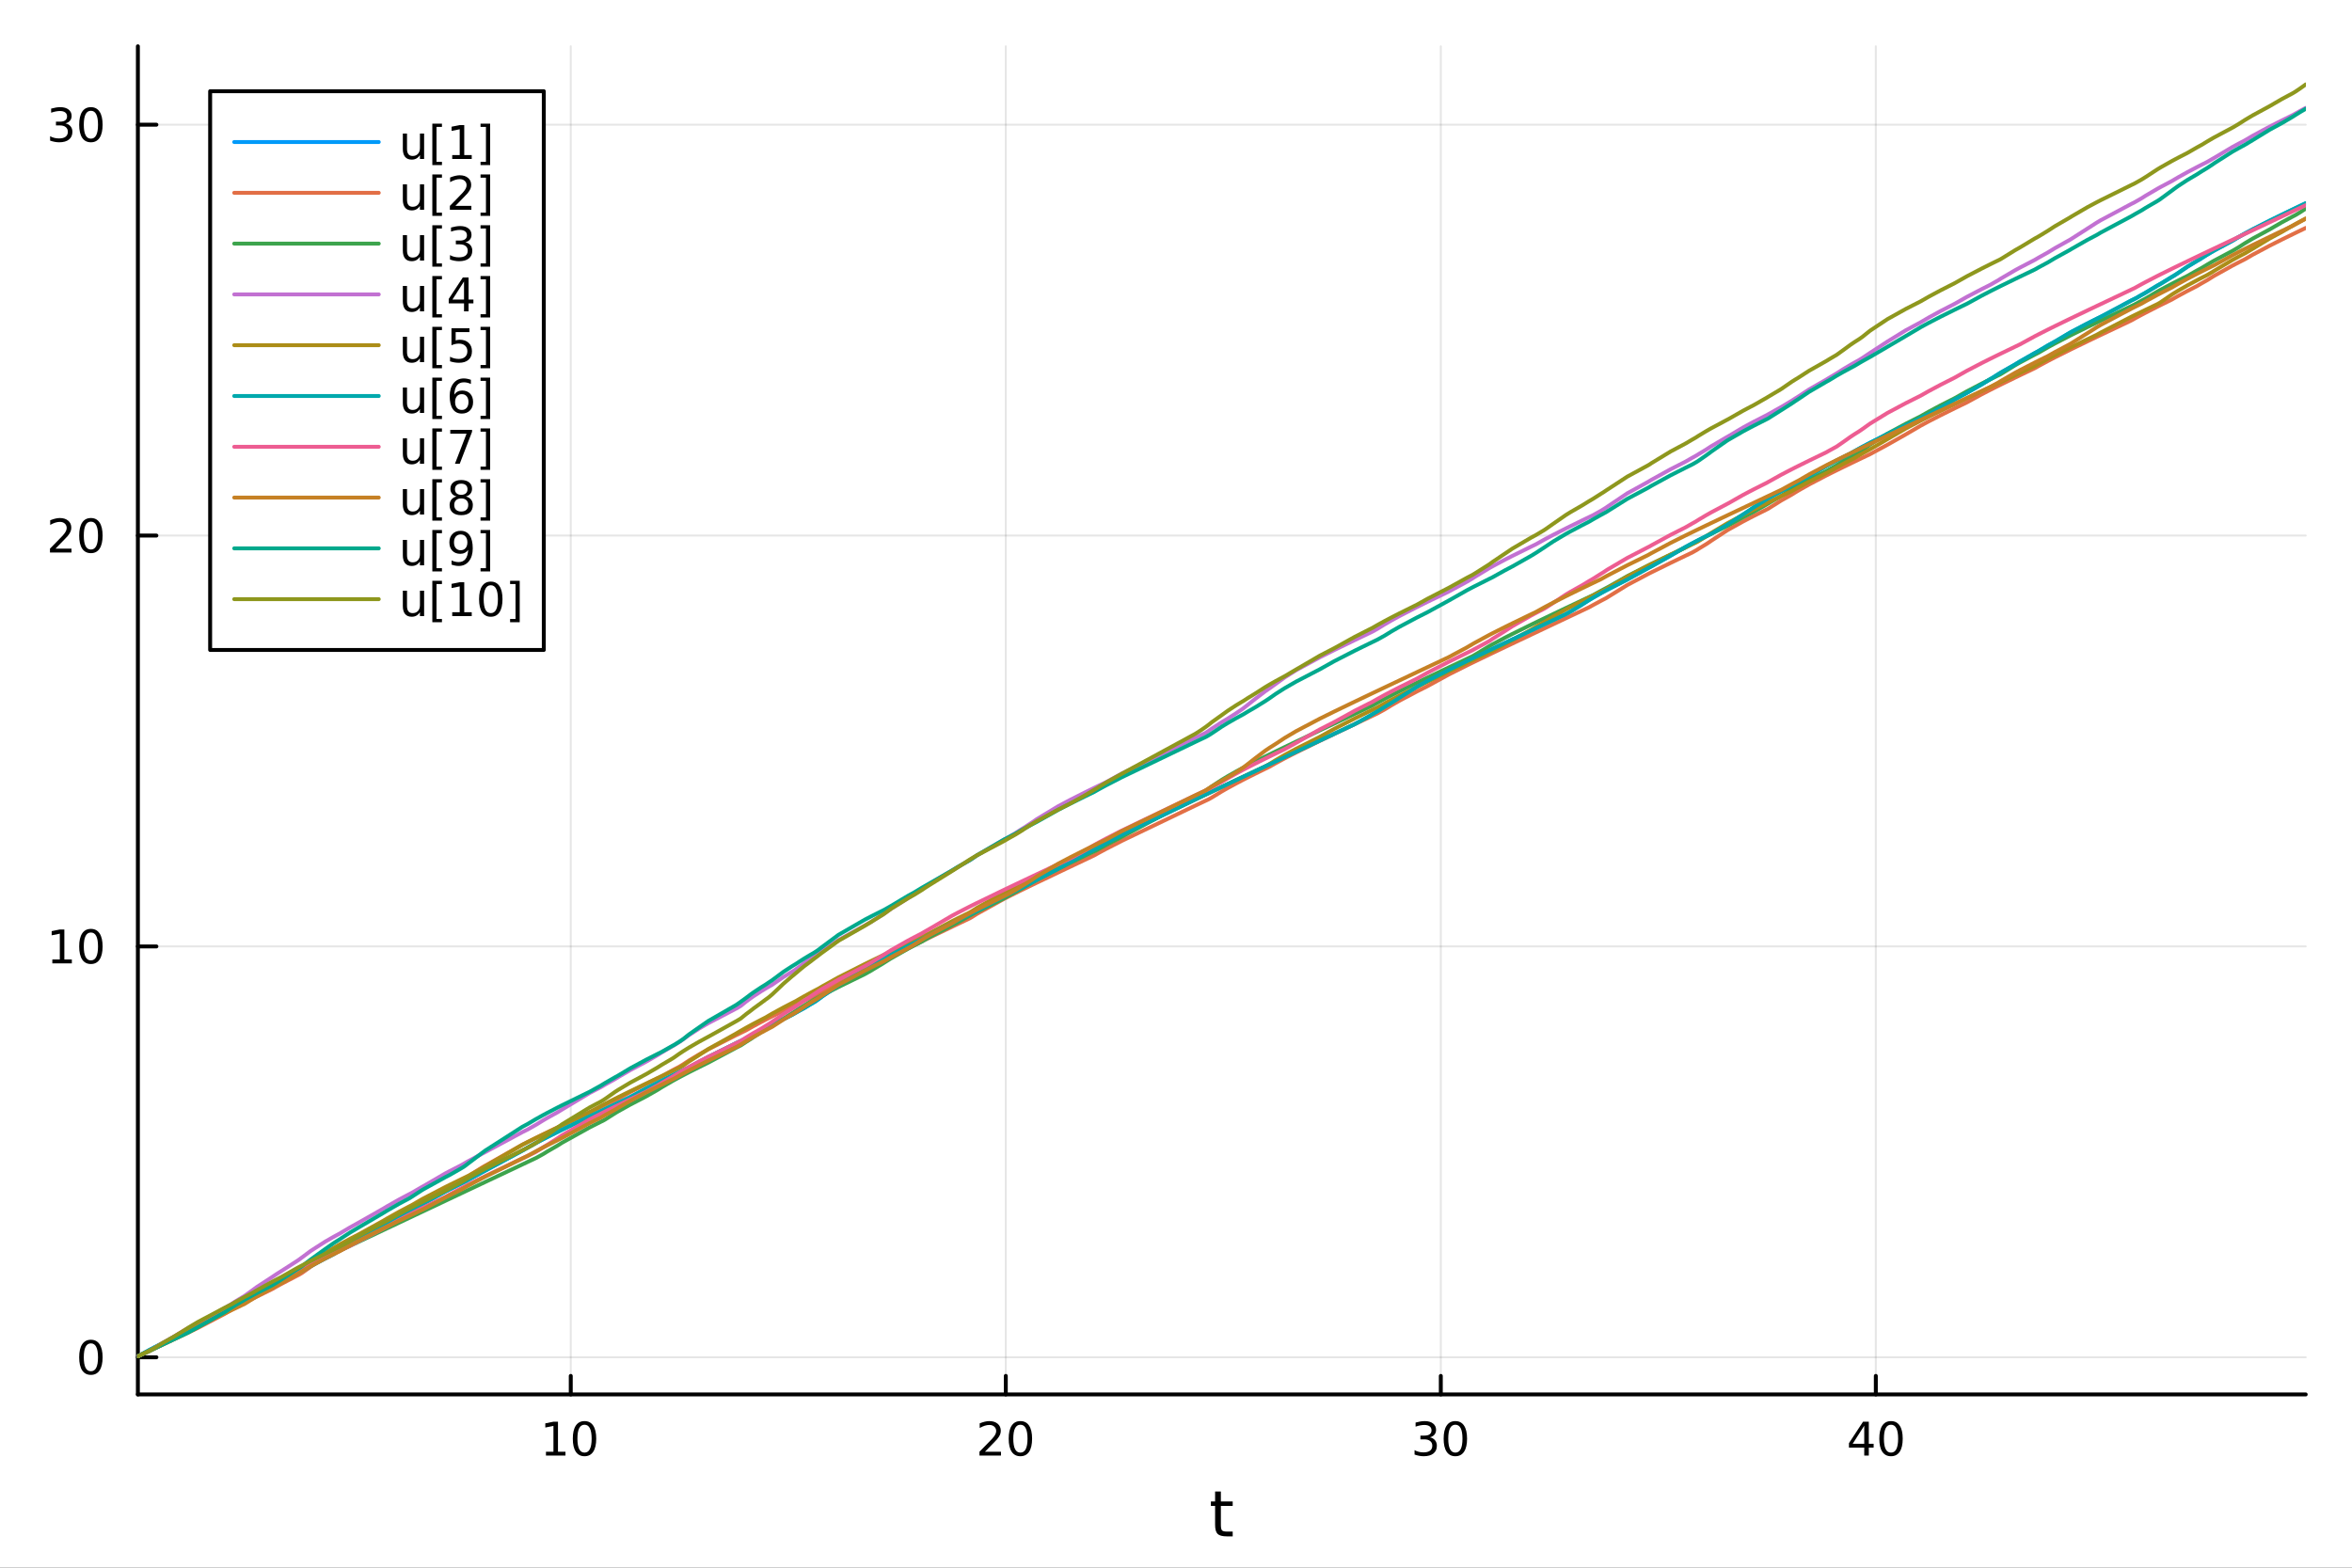 <?xml version="1.0" encoding="utf-8"?>
<svg xmlns="http://www.w3.org/2000/svg" xmlns:xlink="http://www.w3.org/1999/xlink" width="600" height="400" viewBox="0 0 2400 1600">
<rect x="0" y="0" width="2400" height="1600" fill="#333333" stroke="none"/>
<defs>
  <clipPath id="clip890">
    <rect x="0" y="0" width="2400" height="1600"/>
  </clipPath>
</defs>
<path clip-path="url(#clip890)" d="M0 1600 L2400 1600 L2400 0 L0 0  Z" fill="#ffffff" fill-rule="evenodd" fill-opacity="1"/>
<defs>
  <clipPath id="clip891">
    <rect x="480" y="0" width="1681" height="1600"/>
  </clipPath>
</defs>
<path clip-path="url(#clip890)" d="M140.696 1423.18 L2352.76 1423.18 L2352.76 47.244 L140.696 47.244  Z" fill="#ffffff" fill-rule="evenodd" fill-opacity="1"/>
<defs>
  <clipPath id="clip892">
    <rect x="140" y="47" width="2213" height="1377"/>
  </clipPath>
</defs>
<polyline clip-path="url(#clip892)" style="stroke:#000000; stroke-linecap:round; stroke-linejoin:round; stroke-width:2; stroke-opacity:0.1; fill:none" points="582.412,1423.18 582.412,47.244 "/>
<polyline clip-path="url(#clip892)" style="stroke:#000000; stroke-linecap:round; stroke-linejoin:round; stroke-width:2; stroke-opacity:0.1; fill:none" points="1026.31,1423.18 1026.31,47.244 "/>
<polyline clip-path="url(#clip892)" style="stroke:#000000; stroke-linecap:round; stroke-linejoin:round; stroke-width:2; stroke-opacity:0.1; fill:none" points="1470.21,1423.18 1470.21,47.244 "/>
<polyline clip-path="url(#clip892)" style="stroke:#000000; stroke-linecap:round; stroke-linejoin:round; stroke-width:2; stroke-opacity:0.1; fill:none" points="1914.11,1423.18 1914.11,47.244 "/>
<polyline clip-path="url(#clip892)" style="stroke:#000000; stroke-linecap:round; stroke-linejoin:round; stroke-width:2; stroke-opacity:0.1; fill:none" points="140.696,1385.27 2352.76,1385.27 "/>
<polyline clip-path="url(#clip892)" style="stroke:#000000; stroke-linecap:round; stroke-linejoin:round; stroke-width:2; stroke-opacity:0.1; fill:none" points="140.696,965.938 2352.76,965.938 "/>
<polyline clip-path="url(#clip892)" style="stroke:#000000; stroke-linecap:round; stroke-linejoin:round; stroke-width:2; stroke-opacity:0.1; fill:none" points="140.696,546.605 2352.76,546.605 "/>
<polyline clip-path="url(#clip892)" style="stroke:#000000; stroke-linecap:round; stroke-linejoin:round; stroke-width:2; stroke-opacity:0.1; fill:none" points="140.696,127.273 2352.76,127.273 "/>
<polyline clip-path="url(#clip890)" style="stroke:#000000; stroke-linecap:round; stroke-linejoin:round; stroke-width:4; stroke-opacity:1; fill:none" points="140.696,1423.18 2352.76,1423.18 "/>
<polyline clip-path="url(#clip890)" style="stroke:#000000; stroke-linecap:round; stroke-linejoin:round; stroke-width:4; stroke-opacity:1; fill:none" points="582.412,1423.18 582.412,1404.28 "/>
<polyline clip-path="url(#clip890)" style="stroke:#000000; stroke-linecap:round; stroke-linejoin:round; stroke-width:4; stroke-opacity:1; fill:none" points="1026.31,1423.18 1026.31,1404.28 "/>
<polyline clip-path="url(#clip890)" style="stroke:#000000; stroke-linecap:round; stroke-linejoin:round; stroke-width:4; stroke-opacity:1; fill:none" points="1470.21,1423.18 1470.21,1404.28 "/>
<polyline clip-path="url(#clip890)" style="stroke:#000000; stroke-linecap:round; stroke-linejoin:round; stroke-width:4; stroke-opacity:1; fill:none" points="1914.11,1423.18 1914.11,1404.28 "/>
<path clip-path="url(#clip890)" d="M557.099 1481.64 L564.738 1481.64 L564.738 1455.28 L556.428 1456.95 L556.428 1452.69 L564.692 1451.02 L569.368 1451.02 L569.368 1481.64 L577.007 1481.64 L577.007 1485.58 L557.099 1485.58 L557.099 1481.64 Z" fill="#000000" fill-rule="nonzero" fill-opacity="1" /><path clip-path="url(#clip890)" d="M596.451 1454.1 Q592.84 1454.1 591.011 1457.66 Q589.206 1461.2 589.206 1468.33 Q589.206 1475.44 591.011 1479.01 Q592.84 1482.55 596.451 1482.55 Q600.085 1482.55 601.891 1479.01 Q603.72 1475.44 603.72 1468.33 Q603.72 1461.2 601.891 1457.66 Q600.085 1454.1 596.451 1454.1 M596.451 1450.39 Q602.261 1450.39 605.317 1455 Q608.396 1459.58 608.396 1468.33 Q608.396 1477.06 605.317 1481.67 Q602.261 1486.25 596.451 1486.25 Q590.641 1486.25 587.562 1481.67 Q584.507 1477.06 584.507 1468.33 Q584.507 1459.58 587.562 1455 Q590.641 1450.39 596.451 1450.39 Z" fill="#000000" fill-rule="nonzero" fill-opacity="1" /><path clip-path="url(#clip890)" d="M1005.09 1481.64 L1021.41 1481.64 L1021.41 1485.58 L999.461 1485.58 L999.461 1481.64 Q1002.12 1478.89 1006.71 1474.26 Q1011.31 1469.61 1012.49 1468.27 Q1014.74 1465.74 1015.62 1464.01 Q1016.52 1462.25 1016.52 1460.56 Q1016.52 1457.8 1014.58 1456.07 Q1012.66 1454.33 1009.55 1454.33 Q1007.35 1454.33 1004.9 1455.09 Q1002.47 1455.86 999.693 1457.41 L999.693 1452.69 Q1002.52 1451.55 1004.97 1450.97 Q1007.42 1450.39 1009.46 1450.39 Q1014.83 1450.39 1018.03 1453.08 Q1021.22 1455.77 1021.22 1460.26 Q1021.22 1462.39 1020.41 1464.31 Q1019.62 1466.2 1017.52 1468.8 Q1016.94 1469.47 1013.84 1472.69 Q1010.73 1475.88 1005.09 1481.64 Z" fill="#000000" fill-rule="nonzero" fill-opacity="1" /><path clip-path="url(#clip890)" d="M1041.22 1454.1 Q1037.61 1454.1 1035.78 1457.66 Q1033.97 1461.2 1033.97 1468.33 Q1033.97 1475.44 1035.78 1479.01 Q1037.61 1482.55 1041.22 1482.55 Q1044.85 1482.55 1046.66 1479.01 Q1048.49 1475.44 1048.49 1468.33 Q1048.49 1461.2 1046.66 1457.66 Q1044.85 1454.1 1041.22 1454.1 M1041.22 1450.39 Q1047.03 1450.39 1050.09 1455 Q1053.16 1459.58 1053.16 1468.33 Q1053.16 1477.06 1050.09 1481.67 Q1047.03 1486.25 1041.22 1486.25 Q1035.41 1486.25 1032.33 1481.67 Q1029.28 1477.06 1029.28 1468.33 Q1029.28 1459.58 1032.33 1455 Q1035.41 1450.39 1041.22 1450.39 Z" fill="#000000" fill-rule="nonzero" fill-opacity="1" /><path clip-path="url(#clip890)" d="M1459.06 1466.95 Q1462.41 1467.66 1464.29 1469.93 Q1466.19 1472.2 1466.19 1475.53 Q1466.19 1480.65 1462.67 1483.45 Q1459.15 1486.25 1452.67 1486.25 Q1450.49 1486.25 1448.18 1485.81 Q1445.89 1485.39 1443.43 1484.54 L1443.43 1480.02 Q1445.38 1481.16 1447.69 1481.74 Q1450.01 1482.32 1452.53 1482.32 Q1456.93 1482.32 1459.22 1480.58 Q1461.53 1478.84 1461.53 1475.53 Q1461.53 1472.48 1459.38 1470.77 Q1457.25 1469.03 1453.43 1469.03 L1449.4 1469.03 L1449.4 1465.19 L1453.62 1465.19 Q1457.07 1465.19 1458.89 1463.82 Q1460.72 1462.43 1460.72 1459.84 Q1460.72 1457.18 1458.83 1455.77 Q1456.95 1454.33 1453.43 1454.33 Q1451.51 1454.33 1449.31 1454.75 Q1447.11 1455.16 1444.47 1456.04 L1444.47 1451.88 Q1447.14 1451.14 1449.45 1450.77 Q1451.79 1450.39 1453.85 1450.39 Q1459.17 1450.39 1462.27 1452.83 Q1465.38 1455.23 1465.38 1459.35 Q1465.38 1462.22 1463.73 1464.21 Q1462.09 1466.18 1459.06 1466.95 Z" fill="#000000" fill-rule="nonzero" fill-opacity="1" /><path clip-path="url(#clip890)" d="M1485.05 1454.1 Q1481.44 1454.1 1479.61 1457.66 Q1477.81 1461.2 1477.81 1468.33 Q1477.81 1475.44 1479.61 1479.01 Q1481.44 1482.55 1485.05 1482.55 Q1488.69 1482.55 1490.49 1479.01 Q1492.32 1475.44 1492.32 1468.33 Q1492.32 1461.2 1490.49 1457.66 Q1488.69 1454.1 1485.05 1454.1 M1485.05 1450.39 Q1490.86 1450.39 1493.92 1455 Q1497 1459.58 1497 1468.33 Q1497 1477.06 1493.92 1481.67 Q1490.86 1486.25 1485.05 1486.25 Q1479.24 1486.25 1476.16 1481.67 Q1473.11 1477.06 1473.11 1468.33 Q1473.11 1459.58 1476.16 1455 Q1479.24 1450.39 1485.05 1450.39 Z" fill="#000000" fill-rule="nonzero" fill-opacity="1" /><path clip-path="url(#clip890)" d="M1902.29 1455.09 L1890.48 1473.54 L1902.29 1473.54 L1902.29 1455.09 M1901.06 1451.02 L1906.94 1451.02 L1906.94 1473.54 L1911.87 1473.54 L1911.87 1477.43 L1906.94 1477.43 L1906.94 1485.58 L1902.29 1485.58 L1902.29 1477.43 L1886.68 1477.43 L1886.68 1472.92 L1901.06 1451.02 Z" fill="#000000" fill-rule="nonzero" fill-opacity="1" /><path clip-path="url(#clip890)" d="M1929.6 1454.1 Q1925.99 1454.1 1924.16 1457.66 Q1922.36 1461.2 1922.36 1468.33 Q1922.36 1475.44 1924.16 1479.01 Q1925.99 1482.55 1929.6 1482.55 Q1933.24 1482.55 1935.04 1479.01 Q1936.87 1475.44 1936.87 1468.33 Q1936.87 1461.2 1935.04 1457.66 Q1933.24 1454.1 1929.6 1454.1 M1929.6 1450.39 Q1935.41 1450.39 1938.47 1455 Q1941.55 1459.58 1941.55 1468.33 Q1941.55 1477.06 1938.47 1481.67 Q1935.41 1486.25 1929.6 1486.25 Q1923.79 1486.25 1920.71 1481.67 Q1917.66 1477.06 1917.66 1468.33 Q1917.66 1459.58 1920.71 1455 Q1923.79 1450.39 1929.6 1450.39 Z" fill="#000000" fill-rule="nonzero" fill-opacity="1" /><path clip-path="url(#clip890)" d="M1245.79 1522.27 L1245.79 1532.4 L1257.85 1532.4 L1257.85 1536.95 L1245.79 1536.95 L1245.79 1556.3 Q1245.79 1560.66 1246.96 1561.9 Q1248.17 1563.14 1251.83 1563.14 L1257.85 1563.14 L1257.85 1568.04 L1251.83 1568.04 Q1245.05 1568.04 1242.48 1565.53 Q1239.9 1562.98 1239.9 1556.3 L1239.9 1536.95 L1235.6 1536.95 L1235.6 1532.4 L1239.9 1532.4 L1239.9 1522.27 L1245.79 1522.27 Z" fill="#000000" fill-rule="nonzero" fill-opacity="1" /><polyline clip-path="url(#clip890)" style="stroke:#000000; stroke-linecap:round; stroke-linejoin:round; stroke-width:4; stroke-opacity:1; fill:none" points="140.696,1423.18 140.696,47.244 "/>
<polyline clip-path="url(#clip890)" style="stroke:#000000; stroke-linecap:round; stroke-linejoin:round; stroke-width:4; stroke-opacity:1; fill:none" points="140.696,1385.27 159.593,1385.27 "/>
<polyline clip-path="url(#clip890)" style="stroke:#000000; stroke-linecap:round; stroke-linejoin:round; stroke-width:4; stroke-opacity:1; fill:none" points="140.696,965.938 159.593,965.938 "/>
<polyline clip-path="url(#clip890)" style="stroke:#000000; stroke-linecap:round; stroke-linejoin:round; stroke-width:4; stroke-opacity:1; fill:none" points="140.696,546.605 159.593,546.605 "/>
<polyline clip-path="url(#clip890)" style="stroke:#000000; stroke-linecap:round; stroke-linejoin:round; stroke-width:4; stroke-opacity:1; fill:none" points="140.696,127.273 159.593,127.273 "/>
<path clip-path="url(#clip890)" d="M92.751 1371.07 Q89.14 1371.07 87.311 1374.63 Q85.506 1378.18 85.506 1385.3 Q85.506 1392.41 87.311 1395.98 Q89.14 1399.52 92.751 1399.52 Q96.385 1399.52 98.191 1395.98 Q100.02 1392.41 100.02 1385.3 Q100.02 1378.18 98.191 1374.63 Q96.385 1371.07 92.751 1371.07 M92.751 1367.37 Q98.561 1367.37 101.617 1371.97 Q104.696 1376.55 104.696 1385.3 Q104.696 1394.03 101.617 1398.64 Q98.561 1403.22 92.751 1403.22 Q86.941 1403.22 83.862 1398.64 Q80.807 1394.03 80.807 1385.3 Q80.807 1376.55 83.862 1371.97 Q86.941 1367.37 92.751 1367.37 Z" fill="#000000" fill-rule="nonzero" fill-opacity="1" /><path clip-path="url(#clip890)" d="M53.4 979.283 L61.038 979.283 L61.038 952.917 L52.728 954.584 L52.728 950.324 L60.992 948.658 L65.668 948.658 L65.668 979.283 L73.307 979.283 L73.307 983.218 L53.4 983.218 L53.4 979.283 Z" fill="#000000" fill-rule="nonzero" fill-opacity="1" /><path clip-path="url(#clip890)" d="M92.751 951.736 Q89.14 951.736 87.311 955.301 Q85.506 958.843 85.506 965.972 Q85.506 973.079 87.311 976.644 Q89.14 980.185 92.751 980.185 Q96.385 980.185 98.191 976.644 Q100.02 973.079 100.02 965.972 Q100.02 958.843 98.191 955.301 Q96.385 951.736 92.751 951.736 M92.751 948.033 Q98.561 948.033 101.617 952.639 Q104.696 957.223 104.696 965.972 Q104.696 974.699 101.617 979.306 Q98.561 983.889 92.751 983.889 Q86.941 983.889 83.862 979.306 Q80.807 974.699 80.807 965.972 Q80.807 957.223 83.862 952.639 Q86.941 948.033 92.751 948.033 Z" fill="#000000" fill-rule="nonzero" fill-opacity="1" /><path clip-path="url(#clip890)" d="M56.617 559.95 L72.936 559.95 L72.936 563.885 L50.992 563.885 L50.992 559.95 Q53.654 557.196 58.237 552.566 Q62.844 547.913 64.025 546.571 Q66.27 544.048 67.149 542.311 Q68.052 540.552 68.052 538.862 Q68.052 536.108 66.108 534.372 Q64.186 532.636 61.085 532.636 Q58.886 532.636 56.432 533.399 Q54.001 534.163 51.224 535.714 L51.224 530.992 Q54.048 529.858 56.501 529.279 Q58.955 528.7 60.992 528.7 Q66.362 528.7 69.557 531.386 Q72.751 534.071 72.751 538.561 Q72.751 540.691 71.941 542.612 Q71.154 544.511 69.048 547.103 Q68.469 547.774 65.367 550.992 Q62.265 554.186 56.617 559.95 Z" fill="#000000" fill-rule="nonzero" fill-opacity="1" /><path clip-path="url(#clip890)" d="M92.751 532.404 Q89.14 532.404 87.311 535.969 Q85.506 539.511 85.506 546.64 Q85.506 553.747 87.311 557.311 Q89.14 560.853 92.751 560.853 Q96.385 560.853 98.191 557.311 Q100.02 553.747 100.02 546.64 Q100.02 539.511 98.191 535.969 Q96.385 532.404 92.751 532.404 M92.751 528.7 Q98.561 528.7 101.617 533.307 Q104.696 537.89 104.696 546.64 Q104.696 555.367 101.617 559.973 Q98.561 564.557 92.751 564.557 Q86.941 564.557 83.862 559.973 Q80.807 555.367 80.807 546.64 Q80.807 537.89 83.862 533.307 Q86.941 528.7 92.751 528.7 Z" fill="#000000" fill-rule="nonzero" fill-opacity="1" /><path clip-path="url(#clip890)" d="M66.756 125.919 Q70.112 126.636 71.987 128.905 Q73.885 131.173 73.885 134.507 Q73.885 139.622 70.367 142.423 Q66.849 145.224 60.367 145.224 Q58.191 145.224 55.876 144.785 Q53.585 144.368 51.131 143.511 L51.131 138.998 Q53.075 140.132 55.39 140.71 Q57.705 141.289 60.228 141.289 Q64.626 141.289 66.918 139.553 Q69.233 137.817 69.233 134.507 Q69.233 131.451 67.08 129.738 Q64.95 128.002 61.131 128.002 L57.103 128.002 L57.103 124.16 L61.316 124.16 Q64.765 124.16 66.594 122.794 Q68.423 121.405 68.423 118.812 Q68.423 116.15 66.525 114.738 Q64.65 113.303 61.131 113.303 Q59.21 113.303 57.011 113.72 Q54.812 114.137 52.173 115.016 L52.173 110.85 Q54.835 110.109 57.15 109.738 Q59.487 109.368 61.548 109.368 Q66.872 109.368 69.974 111.799 Q73.075 114.206 73.075 118.326 Q73.075 121.197 71.432 123.187 Q69.788 125.155 66.756 125.919 Z" fill="#000000" fill-rule="nonzero" fill-opacity="1" /><path clip-path="url(#clip890)" d="M92.751 113.072 Q89.14 113.072 87.311 116.637 Q85.506 120.178 85.506 127.308 Q85.506 134.414 87.311 137.979 Q89.14 141.521 92.751 141.521 Q96.385 141.521 98.191 137.979 Q100.02 134.414 100.02 127.308 Q100.02 120.178 98.191 116.637 Q96.385 113.072 92.751 113.072 M92.751 109.368 Q98.561 109.368 101.617 113.974 Q104.696 118.558 104.696 127.308 Q104.696 136.035 101.617 140.641 Q98.561 145.224 92.751 145.224 Q86.941 145.224 83.862 140.641 Q80.807 136.035 80.807 127.308 Q80.807 118.558 83.862 113.974 Q86.941 109.368 92.751 109.368 Z" fill="#000000" fill-rule="nonzero" fill-opacity="1" /><polyline clip-path="url(#clip892)" style="stroke:#009af9; stroke-linecap:round; stroke-linejoin:round; stroke-width:4; stroke-opacity:1; fill:none" points="140.696,1384.24 140.696,1384.24 152.474,1377.81 158.335,1374.76 164.931,1371.4 167.626,1370.04 176.698,1364.85 186.978,1359.32 191.903,1356.77 201.52,1351.91 229.515,1338.26 230.001,1338.03 235.683,1335.31 239.813,1333.33 249.736,1327.85 249.954,1327.74 257.873,1323.58 261.745,1321.59 277.74,1312.54 282.134,1310.21 286.557,1307.91 302.914,1299.69 304.893,1298.71 307.735,1297.32 309.116,1296.65 309.71,1296.36 317.172,1292.14 331.654,1284.47 339.912,1280.28 342.171,1278.95 347.133,1275.7 348.664,1274.73 357.263,1268.91 365.65,1263.77 391.229,1249.94 395.008,1248.03 406.983,1242.09 417.277,1236.3 419.977,1234.85 430.164,1229.52 432.192,1228.3 454.591,1216 458.997,1213.74 471.284,1207.59 473.759,1206.37 474.98,1205.78 475.727,1205.41 478.19,1203.99 491.372,1196.77 494.526,1195.11 495.106,1194.76 533.073,1174.3 538.411,1171.22 545.921,1167.07 547.233,1166.36 554.394,1162.6 558.526,1160.47 569.443,1154.99 573.567,1152.95 601.751,1139.33 613.214,1133.87 616.029,1132.53 617.719,1131.73 628.039,1126.83 630.707,1125.57 643.049,1119.73 659.471,1110.86 670.8,1105.11 675.134,1102.95 685.985,1097.64 687.93,1096.69 693.046,1094.22 696.981,1092.32 697.06,1092.28 703.069,1089.4 713.577,1083.6 722.798,1078.77 750.678,1064.94 751.333,1064.62 755.325,1062.69 755.856,1062.44 756.446,1062.16 761.184,1059.88 766.378,1057.39 768.783,1056.24 776.823,1051.77 781.37,1049.34 783.683,1048.12 784.956,1047.46 787.734,1046.02 788.7,1045.52 789.352,1045.19 799.689,1039.98 808.168,1035.8 809.815,1034.85 811.002,1034.17 812.381,1033.38 813.493,1032.76 815.497,1031.64 820.673,1028.83 826.697,1025.15 830.745,1022.8 831.674,1022.27 832.761,1021.55 833.742,1020.82 835.627,1019.45 837.165,1018.37 838.907,1017.01 855.619,1005.63 882.407,989.336 889.396,985.615 891.392,984.575 901.138,978.858 902.437,978.129 909.256,974.405 926.662,965.422 932.807,962.364 940.231,958.72 944.247,956.766 948.808,954.168 949.059,954.028 971.726,942.092 976.994,939.458 989.27,933.428 991.496,932.346 996.944,929.711 1024.4,915.096 1028.74,912.93 1036.09,909.302 1042.38,906.229 1046.1,904.426 1049.55,902.76 1053.69,900.414 1057.96,898.061 1079.82,886.745 1092.4,879.637 1106.71,872.152 1116.48,867.256 1119.22,865.901 1121.16,864.944 1128.42,860.818 1144.71,852.178 1144.85,852.107 1219.08,816.214 1220.22,815.674 1225.93,812.967 1229.58,811.242 1230.27,810.917 1233.16,809.546 1233.46,809.408 1236.76,807.843 1246.8,803.098 1252.92,800.206 1261.11,796.336 1267.39,793.365 1268.89,792.659 1272.99,790.723 1280.91,786.982 1290.98,782.225 1295.3,780.18 1301.73,777.145 1310.73,772.894 1322.66,767.257 1346.74,755.886 1361.58,748.874 1382.52,738.983 1396.23,731.542 1400.25,729.107 1405.71,725.941 1407.34,725.025 1412.96,721.461 1419.91,717.335 1427.82,712.281 1445.89,700.861 1456.48,694.991 1478.26,683.814 1497.06,674.63 1502.5,672.011 1504.29,671.151 1519.41,663.93 1520.28,663.514 1522.88,662.276 1535.4,656.332 1543.21,652.631 1562.38,643.559 1567.34,641.215 1575.56,637.33 1576.53,636.871 1577.57,636.379 1585.15,632.796 1597.98,626.735 1602.35,624.296 1613.81,617.343 1614.5,616.881 1621.36,612.518 1625.77,609.873 1633.91,605.244 1636.04,604.076 1638.7,602.636 1640.15,601.86 1640.35,601.757 1660.5,591.45 1681.89,579.715 1683.43,578.924 1685.21,578.01 1704.66,567.094 1720.05,558.164 1726.75,554.564 1730.23,552.741 1731.24,552.216 1733.41,551.096 1741,547.251 1745,545.254 1746.03,544.741 1762.14,535.784 1762.34,535.663 1763.46,534.861 1778.53,525.203 1785.67,520.536 1789.72,517.699 1803.22,509.231 1803.99,508.783 1804,508.774 1817.27,501.421 1817.9,501.088 1828.34,495.67 1831.41,494.117 1835.18,491.902 1845.93,485.914 1863.61,475.612 1866.16,474.234 1874.07,470.074 1874.23,469.987 1880.5,466.782 1888.39,462.832 1892.36,460.527 1896.99,457.928 1900.25,456.144 1900.6,455.957 1908.13,451.967 1926,442.929 1944.65,433.845 1959.91,426.537 1968.07,422.651 1980.09,416.067 1994.62,407.589 2006.48,401.266 2007.33,400.748 2021.92,392.41 2031,386.891 2033.63,385.378 2038.8,382.052 2041,380.698 2042.05,380.06 2056.26,371.972 2061,369.036 2076.33,360.331 2079.78,358.49 2080.52,358.03 2089.77,352.556 2096.94,348.578 2112.15,339.589 2114.01,338.56 2130.07,330.106 2139.62,325.311 2143.68,323.303 2174.81,306.681 2178.22,304.982 2179.63,304.285 2185.22,301.063 2189.22,298.843 2189.68,298.548 2201.43,291.473 2204.08,289.975 2204.75,289.604 2205.16,289.376 2216.21,282.609 2216.48,282.454 2218.24,281.44 2222.51,278.674 2231.99,272.237 2241.87,266.256 2244.87,264.54 2246.89,263.222 2252.32,259.839 2258.1,256.426 2259.61,255.563 2277.84,245.756 2278.34,245.452 2284.15,242.022 2290.74,238.322 2298.86,233.965 2315.96,225.258 2328.48,219.107 2339.67,213.702 2342.2,212.488 2347.01,210.184 2352.46,207.58 2352.76,207.437 "/>
<polyline clip-path="url(#clip892)" style="stroke:#e26f46; stroke-linecap:round; stroke-linejoin:round; stroke-width:4; stroke-opacity:1; fill:none" points="140.696,1384.24 140.696,1384.24 152.474,1378.68 158.335,1375.91 164.931,1372.79 167.626,1371.52 176.698,1367.23 186.978,1362.38 191.903,1360.05 201.52,1355.51 229.515,1340.78 230.001,1340.5 235.683,1337.22 239.813,1334.92 249.736,1329.62 249.954,1329.51 257.873,1325.45 261.745,1323.5 277.74,1315.62 282.134,1313.11 286.557,1310.67 302.914,1302.1 304.893,1301.1 307.735,1299.42 309.116,1298.49 309.71,1298.04 317.172,1292.74 331.654,1282.77 339.912,1277.81 342.171,1276.52 347.133,1273.75 348.664,1272.91 357.263,1268.35 365.65,1264.05 391.229,1250.03 395.008,1247.77 406.983,1241.06 417.277,1235.66 419.977,1234.04 430.164,1227.47 432.192,1226.25 454.591,1213.92 458.997,1211.66 471.284,1204.61 473.759,1203.26 474.98,1202.5 475.727,1201.96 478.19,1200.24 491.372,1191.88 494.526,1190.04 495.106,1189.71 533.073,1168.24 538.411,1165.55 545.921,1161.83 547.233,1161.18 554.394,1157.69 558.526,1155.68 569.443,1150.43 573.567,1148.46 601.751,1135.05 613.214,1129.63 616.029,1128.29 617.719,1127.49 628.039,1122.61 630.707,1121.35 643.049,1114.62 659.471,1106.24 670.8,1100.65 675.134,1098.55 685.985,1092.5 687.93,1091.46 693.046,1088.77 696.981,1086.4 697.06,1086.34 703.069,1082.38 713.577,1076.06 722.798,1070.94 750.678,1056.71 751.333,1056.39 755.325,1054.44 755.856,1054.18 756.446,1053.89 761.184,1051.59 766.378,1048.65 768.783,1047.32 776.823,1043.01 781.37,1040.65 783.683,1039.46 784.956,1038.81 787.734,1037.4 788.7,1036.92 789.352,1036.59 799.689,1031.46 808.168,1027.32 809.815,1026.53 811.002,1025.95 812.381,1025.28 813.493,1024.75 815.497,1023.78 820.673,1021.3 826.697,1018.41 830.745,1016.48 831.674,1015.95 832.761,1015.34 833.742,1014.79 835.627,1013.74 837.165,1012.89 838.907,1011.95 855.619,1003.25 882.407,990.093 889.396,986.734 891.392,985.778 901.138,981.123 902.437,980.504 909.256,977.261 926.662,967.865 932.807,964.724 940.231,961.005 944.247,959.019 948.808,956.782 949.059,956.66 971.726,945.723 976.994,943.208 989.27,937.366 991.496,936.109 996.944,932.655 1024.4,917.439 1028.74,915.229 1036.09,911.544 1042.38,908.435 1046.1,906.615 1049.55,904.936 1053.69,902.933 1057.96,900.872 1079.82,890.422 1092.4,884.445 1106.71,877.665 1116.48,873.045 1119.22,871.505 1121.16,870.429 1128.42,866.527 1144.71,858.19 1144.85,858.12 1219.08,822.495 1220.22,821.955 1225.93,819.25 1229.58,817.526 1230.27,817.201 1233.16,815.831 1233.46,815.693 1236.76,813.838 1246.8,807.676 1252.92,804.185 1261.11,799.735 1267.39,796.443 1268.89,795.673 1272.99,793.582 1280.91,789.612 1290.98,784.66 1295.3,782.556 1301.73,778.924 1310.73,774.079 1322.66,767.949 1346.74,756.12 1361.58,748.994 1382.52,739.03 1396.23,732.534 1400.25,730.629 1405.71,728.046 1407.34,727.129 1412.96,724.033 1419.91,719.779 1427.82,715.249 1445.89,705.68 1456.48,700.368 1478.26,688.451 1497.06,679.013 1502.5,676.353 1504.29,675.482 1519.41,668.193 1520.28,667.774 1522.88,666.529 1535.4,660.559 1543.21,656.848 1562.38,647.762 1567.34,645.416 1575.56,641.529 1576.53,641.07 1577.57,640.577 1585.15,636.993 1597.98,630.93 1602.35,628.866 1613.81,623.452 1614.5,623.125 1621.36,619.888 1625.77,617.426 1633.91,613.053 1636.04,611.938 1638.7,610.557 1640.15,609.678 1640.35,609.544 1660.5,597.092 1681.89,585.759 1683.43,584.983 1685.21,584.088 1704.66,574.519 1720.05,567.118 1726.75,563.917 1730.23,561.954 1731.24,561.392 1733.41,560.003 1741,555.4 1745,552.751 1746.03,551.992 1762.14,541.458 1762.34,541.341 1763.46,540.674 1778.53,532.284 1785.67,528.553 1789.72,526.478 1803.22,519.742 1803.99,519.365 1804,519.356 1817.27,511.015 1817.9,510.649 1828.34,504.789 1831.41,502.872 1835.18,500.599 1845.93,494.492 1863.61,485.236 1866.16,483.951 1874.07,480.022 1874.23,479.938 1880.5,476.864 1888.39,473.035 1892.36,471.119 1896.99,468.894 1900.25,467.331 1900.6,467.165 1908.13,463.57 1926,453.912 1944.65,443.353 1959.91,434.445 1968.07,430.061 1980.09,423.886 1994.62,416.688 2006.48,410.938 2007.33,410.529 2021.92,402.53 2031,397.837 2033.63,396.507 2038.8,393.918 2041,392.829 2042.05,392.309 2056.26,385.369 2061,383.082 2076.33,375.738 2079.78,373.791 2080.52,373.379 2089.77,368.391 2096.94,364.672 2112.15,357.06 2114.01,356.144 2130.07,348.352 2139.62,343.775 2143.68,341.835 2174.81,327.049 2178.22,325.137 2179.63,324.361 2185.22,321.338 2189.22,319.232 2189.68,318.992 2201.43,312.993 2204.08,311.669 2204.75,311.339 2205.16,311.135 2216.21,305.702 2216.48,305.547 2218.24,304.531 2222.51,302.127 2231.99,297.013 2241.87,291.922 2244.87,290.143 2246.89,288.968 2252.32,285.913 2258.1,282.29 2259.61,281.381 2277.84,271.206 2278.34,270.942 2284.15,267.919 2290.74,264.569 2298.86,259.878 2315.96,250.767 2328.48,244.465 2339.67,238.982 2342.2,237.755 2347.01,235.43 2352.46,232.807 2352.76,232.663 "/>
<polyline clip-path="url(#clip892)" style="stroke:#3da44d; stroke-linecap:round; stroke-linejoin:round; stroke-width:4; stroke-opacity:1; fill:none" points="140.696,1384.24 140.696,1384.24 152.474,1378.68 158.335,1375.42 164.931,1371.89 167.626,1370.48 176.698,1365.84 186.978,1359.95 191.903,1356.85 201.52,1351.22 229.515,1336.56 230.001,1336.32 235.683,1333.51 239.813,1331.13 249.736,1325.69 249.954,1325.57 257.873,1321.44 261.745,1319.12 277.74,1310.26 282.134,1307.96 286.557,1305.69 302.914,1297.53 304.893,1296.56 307.735,1295.18 309.116,1294.51 309.71,1294.22 317.172,1290.61 331.654,1283.67 339.912,1279.73 342.171,1278.66 347.133,1276.3 348.664,1275.58 357.263,1271.5 365.65,1267.53 391.229,1255.43 395.008,1253.64 406.983,1247.98 417.277,1243.12 419.977,1241.85 430.164,1237.03 432.192,1236.07 454.591,1225.49 458.997,1223.41 471.284,1217.61 473.759,1216.44 474.98,1215.86 475.727,1215.51 478.19,1214.35 491.372,1208.12 494.526,1206.63 495.106,1206.36 533.073,1188.42 538.411,1185.9 545.921,1182.36 547.233,1181.74 554.394,1177.78 558.526,1175.21 569.443,1168.89 573.567,1166.27 601.751,1150.61 613.214,1144.83 616.029,1143.43 617.719,1142.45 628.039,1135.9 630.707,1134.33 643.049,1127.43 659.471,1118.92 670.8,1112.46 675.134,1109.75 685.985,1103.42 687.93,1102.35 693.046,1099.57 696.981,1097.49 697.06,1097.45 703.069,1094.33 713.577,1089.04 722.798,1084.5 750.678,1069.57 751.333,1069.24 755.325,1067.24 755.856,1066.98 756.446,1066.63 761.184,1063.49 766.378,1060.25 768.783,1058.59 776.823,1053.41 781.37,1050.67 783.683,1049.32 784.956,1048.48 787.734,1046.67 788.7,1046.06 789.352,1045.65 799.689,1039.49 808.168,1034.13 809.815,1033.15 811.002,1032.34 812.381,1031.41 813.493,1030.68 815.497,1029.38 820.673,1026.17 826.697,1022.62 830.745,1020.34 831.674,1019.82 832.761,1019.22 833.742,1018.69 835.627,1017.66 837.165,1016.84 838.907,1015.91 855.619,1007.33 882.407,994.253 889.396,990.337 891.392,989.071 901.138,983.246 902.437,982.387 909.256,978.091 926.662,968.244 932.807,965.011 940.231,961.211 944.247,958.844 948.808,956.25 949.059,956.11 971.726,944.184 976.994,941.551 989.27,934.631 991.496,933.435 996.944,930.563 1024.4,916.832 1028.74,914.357 1036.09,910.327 1042.38,907.001 1046.1,904.755 1049.55,902.74 1053.69,900.398 1057.96,898.047 1079.82,886.74 1092.4,880.542 1106.71,873.623 1116.48,868.95 1119.22,867.642 1121.16,866.539 1128.42,862.552 1144.71,854.101 1144.85,854.017 1219.08,814.259 1220.22,813.607 1225.93,809.941 1229.58,807.403 1230.27,806.94 1233.16,805.03 1233.46,804.813 1236.76,802.433 1246.8,795.843 1252.92,792.172 1261.11,787.547 1267.39,784.158 1268.89,783.369 1272.99,781.231 1280.91,777.193 1290.98,772.182 1295.3,770.059 1301.73,766.933 1310.73,762.591 1322.66,756.879 1346.74,745.438 1361.58,738.409 1382.52,728.507 1396.23,722.029 1400.25,720.128 1405.71,717.091 1407.34,716.208 1412.96,713.21 1419.91,709.61 1427.82,705.615 1445.89,696.741 1456.48,691.638 1478.26,681.246 1497.06,672.331 1502.5,669.756 1504.29,668.746 1519.41,659.606 1520.28,659.114 1522.88,657.667 1535.4,650.998 1543.21,647.014 1562.38,637.553 1567.34,635.151 1575.56,631.197 1576.53,630.731 1577.57,630.232 1585.15,626.608 1597.98,620.502 1602.35,618.428 1613.81,612.996 1614.5,612.667 1621.36,609.424 1625.77,607.336 1633.91,602.842 1636.04,601.702 1638.7,600.294 1640.15,599.534 1640.35,599.432 1660.5,588.01 1681.89,577.107 1683.43,576.349 1685.21,575.473 1704.66,566.037 1720.05,558.684 1726.75,554.948 1730.23,553.07 1731.24,552.53 1733.41,551.381 1741,547.453 1745,545.423 1746.03,544.902 1762.14,536.945 1762.34,536.849 1763.46,536.3 1778.53,527.999 1785.67,524.293 1789.72,522.23 1803.22,514.563 1803.99,514.077 1804,514.067 1817.27,506.219 1817.9,505.811 1828.34,499.407 1831.41,497.642 1835.18,495.531 1845.93,489.761 1863.61,480.8 1866.16,479.314 1874.07,474.889 1874.23,474.782 1880.5,470.912 1888.39,466.355 1892.36,464.159 1896.99,461.666 1900.25,459.658 1900.6,459.416 1908.13,453.828 1926,442.601 1944.65,432.512 1959.91,424.824 1968.07,420.175 1980.09,413.75 1994.62,406.385 2006.48,399.693 2007.33,399.234 2021.92,391.626 2031,387.075 2033.63,385.775 2038.8,383.238 2041,382.167 2042.05,381.558 2056.26,372.762 2061,370.077 2076.33,361.899 2079.78,360.134 2080.52,359.757 2089.77,354.41 2096.94,350.499 2112.15,342.637 2114.01,341.7 2130.07,333.789 2139.62,329.172 2143.68,327.22 2174.81,312.388 2178.22,310.772 2179.63,309.977 2185.22,306.888 2189.22,304.745 2189.68,304.501 2201.43,297.564 2204.08,296.089 2204.75,295.723 2205.16,295.498 2216.21,289.62 2216.48,289.481 2218.24,288.571 2222.51,286.392 2231.99,281.646 2241.87,276.05 2244.87,274.422 2246.89,273.339 2252.32,270.036 2258.1,266.688 2259.61,265.84 2277.84,256.149 2278.34,255.894 2284.15,252.473 2290.74,248.243 2298.86,243.415 2315.96,234.138 2328.48,226.87 2339.67,220.882 2342.2,219.572 2347.01,216.705 2352.46,213.137 2352.76,212.948 "/>
<polyline clip-path="url(#clip892)" style="stroke:#c271d2; stroke-linecap:round; stroke-linejoin:round; stroke-width:4; stroke-opacity:1; fill:none" points="140.696,1384.24 140.696,1384.24 152.474,1378.68 158.335,1375.42 164.931,1371.89 167.626,1370.24 176.698,1364.98 186.978,1358.63 191.903,1355.8 201.52,1350.54 229.515,1334.87 230.001,1334.57 235.683,1331.21 239.813,1328.51 249.736,1322.5 249.954,1322.35 257.873,1316.66 261.745,1313.77 277.74,1303.35 282.134,1300.41 286.557,1297.61 302.914,1287.11 304.893,1285.77 307.735,1283.67 309.116,1282.68 309.71,1282.21 317.172,1276.64 331.654,1267.35 339.912,1262.62 342.171,1261.38 347.133,1258.7 348.664,1257.75 357.263,1252.67 365.65,1248.02 391.229,1233.49 395.008,1231.2 406.983,1224.41 417.277,1218.96 419.977,1217.57 430.164,1211.66 432.192,1210.54 454.591,1197.53 458.997,1195.2 471.284,1188.91 473.759,1187.45 474.98,1186.74 475.727,1186.31 478.19,1184.91 491.372,1177.78 494.526,1176.15 495.106,1175.85 533.073,1155.43 538.411,1152.79 545.921,1148.52 547.233,1147.79 554.394,1143.36 558.526,1140.94 569.443,1134.9 573.567,1132.36 601.751,1115.46 613.214,1109.48 616.029,1107.8 617.719,1106.81 628.039,1101.04 630.707,1099.38 643.049,1092.18 659.471,1083.47 670.8,1076.93 675.134,1074.2 685.985,1067.84 687.93,1066.75 693.046,1063.54 696.981,1060.84 697.06,1060.78 703.069,1056.42 713.577,1049.61 722.798,1044.22 750.678,1029.61 751.333,1029.28 755.325,1026.96 755.856,1026.61 756.446,1026.16 761.184,1022.34 766.378,1018.5 768.783,1016.82 776.823,1011.59 781.37,1008.83 783.683,1007.47 784.956,1006.74 787.734,1005.16 788.7,1004.53 789.352,1004.04 799.689,996.98 808.168,991.808 809.815,990.851 811.002,990.06 812.381,989.03 813.493,988.215 815.497,986.783 820.673,982.833 826.697,978.626 830.745,975.986 831.674,975.398 832.761,974.718 833.742,974.111 835.627,972.791 837.165,971.74 838.907,970.576 855.619,959.361 882.407,944.636 889.396,940.53 891.392,939.22 901.138,933.228 902.437,932.352 909.256,927.426 926.662,916.627 932.807,912.694 940.231,907.673 944.247,904.798 948.808,901.727 949.059,901.564 971.726,888.317 976.994,885.084 989.27,878.104 991.496,876.699 996.944,872.942 1024.4,856.952 1028.74,854.685 1036.09,850.336 1042.38,846.292 1046.1,844.031 1049.55,841.703 1053.69,839.044 1057.96,836.055 1079.82,822.866 1092.4,816.182 1106.71,808.961 1116.48,804.168 1119.22,802.835 1121.16,801.892 1128.42,798.392 1144.71,789.506 1144.85,789.433 1219.08,753.322 1220.22,752.782 1225.93,750.073 1229.58,748.347 1230.27,747.958 1233.16,746.081 1233.46,745.868 1236.76,743.52 1246.8,737.005 1252.92,733.366 1261.11,728.125 1267.39,723.878 1268.89,722.782 1272.99,719.547 1280.91,713.257 1290.98,705.565 1295.3,702.615 1301.73,697.996 1310.73,691.473 1322.66,683.946 1346.74,670.819 1361.58,663.37 1382.52,653.199 1396.23,646.641 1400.25,644.725 1405.71,641.672 1407.34,640.635 1412.96,637.189 1419.91,633.172 1427.82,628.835 1445.89,619.517 1456.48,614.28 1478.26,603.752 1497.06,593.592 1502.5,590.358 1504.29,589.164 1519.41,579.979 1520.28,579.485 1522.88,578.033 1535.4,571.347 1543.21,567.356 1562.38,557.886 1567.34,555.483 1575.56,550.878 1576.53,550.35 1577.57,549.787 1585.15,545.78 1597.98,539.26 1602.35,537.091 1613.81,531.484 1614.5,531.148 1621.36,527.838 1625.77,525.717 1633.91,521.177 1636.04,519.835 1638.7,518.201 1640.15,517.195 1640.35,517.044 1660.5,503.489 1681.89,491.693 1683.43,490.759 1685.21,489.692 1704.66,478.926 1720.05,471.098 1726.75,467.239 1730.23,465.31 1731.24,464.756 1733.41,463.385 1741,458.832 1745,456.202 1746.03,455.544 1762.14,446.092 1762.34,445.984 1763.46,445.367 1778.53,436.415 1785.67,432.525 1789.72,430.38 1803.22,423.485 1803.99,423.03 1804,423.021 1817.27,415.573 1817.9,415.237 1828.34,408.989 1831.41,406.988 1835.18,404.627 1845.93,397.533 1863.61,387.407 1866.16,385.817 1874.07,381.136 1874.23,381.024 1880.5,377.009 1888.39,372.318 1892.36,370.071 1896.99,367.528 1900.25,365.491 1900.6,365.279 1908.13,360.233 1926,348.588 1944.65,337.116 1959.91,328.905 1968.07,324.094 1980.09,317.516 1994.62,310.049 2006.48,303.311 2007.33,302.849 2021.92,295.211 2031,290.649 2033.63,289.113 2038.8,286.185 2041,284.776 2042.05,284.114 2056.26,275.789 2061,273.205 2076.33,265.239 2079.78,263.203 2080.52,262.773 2089.77,257.608 2096.94,253.217 2112.15,244.729 2114.01,243.572 2130.07,233.287 2139.62,227.156 2143.68,224.733 2174.81,208.131 2178.22,206.433 2179.63,205.607 2185.22,202.415 2189.22,199.867 2189.68,199.581 2201.43,192.68 2204.08,191.21 2204.75,190.846 2205.16,190.621 2216.21,184.76 2216.48,184.621 2218.24,183.553 2222.51,181.039 2231.99,175.744 2241.87,170.532 2244.87,168.99 2246.89,167.959 2252.32,165.229 2258.1,161.875 2259.61,161.026 2277.84,150.149 2278.34,149.873 2284.15,146.726 2290.74,143.269 2298.86,138.484 2315.96,129.259 2328.48,122.914 2339.67,117.409 2342.2,115.952 2347.01,113.257 2352.46,110.301 2352.76,110.113 "/>
<polyline clip-path="url(#clip892)" style="stroke:#ac8d18; stroke-linecap:round; stroke-linejoin:round; stroke-width:4; stroke-opacity:1; fill:none" points="140.696,1384.24 140.696,1384.24 152.474,1378.68 158.335,1375.91 164.931,1372.79 167.626,1371.52 176.698,1367.23 186.978,1362.38 191.903,1360.05 201.52,1354.77 229.515,1339.07 230.001,1338.78 235.683,1334.94 239.813,1332.32 249.736,1326.45 249.954,1326.32 257.873,1321.96 261.745,1319.9 277.74,1311.72 282.134,1309.16 286.557,1306.29 302.914,1296.73 304.893,1295.65 307.735,1293.87 309.116,1293.02 309.71,1292.61 317.172,1287.66 331.654,1279.12 339.912,1273.99 342.171,1272.66 347.133,1269.83 348.664,1268.97 357.263,1264.32 365.65,1259.97 391.229,1245.87 395.008,1243.61 406.983,1236.89 417.277,1231.47 419.977,1230.09 430.164,1224.2 432.192,1223.08 454.591,1211.43 458.997,1209.24 471.284,1203.22 473.759,1202.02 474.98,1201.43 475.727,1201.07 478.19,1199.88 491.372,1192.62 494.526,1190.69 495.106,1190.34 533.073,1168.35 538.411,1165.64 545.921,1161.89 547.233,1161.24 554.394,1157.73 558.526,1155.72 569.443,1150.45 573.567,1148.48 601.751,1135.06 613.214,1128.78 616.029,1127.3 617.719,1126.42 628.039,1121.16 630.707,1119.83 643.049,1113.75 659.471,1105.82 670.8,1100.4 675.134,1098.34 685.985,1093.18 687.93,1092.26 693.046,1089.84 696.981,1087.63 697.06,1087.58 703.069,1083.33 713.577,1076.65 722.798,1070.62 750.678,1055.12 751.333,1054.72 755.325,1052.35 755.856,1052.05 756.446,1051.7 761.184,1049.02 766.378,1046.17 768.783,1044.88 776.823,1040.68 781.37,1038.36 783.683,1036.98 784.956,1036.24 787.734,1034.64 788.7,1034.09 789.352,1033.73 799.689,1028.1 808.168,1023.7 809.815,1022.86 811.002,1022.26 812.381,1021.56 813.493,1020.9 815.497,1019.72 820.673,1016.77 826.697,1013.47 830.745,1011.31 831.674,1010.82 832.761,1010.25 833.742,1009.74 835.627,1008.76 837.165,1007.83 838.907,1006.79 855.619,997.492 882.407,983.962 889.396,980.56 891.392,979.594 901.138,974.902 902.437,974.279 909.256,971.018 926.662,962.736 932.807,959.821 940.231,956.304 944.247,954.403 948.808,952.244 949.059,952.102 971.726,940.057 976.994,937.41 989.27,931.359 991.496,930.075 996.944,926.565 1024.4,911.207 1028.74,908.986 1036.09,905.288 1042.38,902.171 1046.1,900.347 1049.55,898.665 1053.69,896.658 1057.96,894.595 1079.82,882.824 1092.4,876.505 1106.71,869.513 1116.48,864.81 1119.22,863.496 1121.16,862.564 1128.42,859.101 1144.71,851.354 1144.85,851.288 1219.08,816.185 1220.22,815.647 1225.93,812.946 1229.58,811.224 1230.27,810.899 1233.16,809.531 1233.46,809.393 1236.76,807.83 1246.8,803.09 1252.92,800.199 1261.11,796.332 1267.39,793.362 1268.89,792.656 1272.99,790.72 1280.91,786.98 1290.98,782.223 1295.3,779.808 1301.73,775.812 1310.73,770.607 1322.66,764.177 1346.74,752.069 1361.58,743.851 1382.52,733.186 1396.23,726.484 1400.25,724.54 1405.71,721.913 1407.34,720.985 1412.96,717.856 1419.91,714.135 1427.82,710.04 1445.89,701.037 1456.48,695.895 1478.26,685.464 1497.06,676.535 1502.5,673.958 1504.29,673.11 1519.41,665.957 1520.28,665.543 1522.88,664.313 1535.4,657.491 1543.21,653.446 1562.38,642.69 1567.34,639.68 1575.56,634.973 1576.53,634.435 1577.57,633.766 1585.15,629.119 1597.98,621.911 1602.35,619.585 1613.81,613.686 1614.5,613.337 1621.36,609.915 1625.77,607.739 1633.91,603.765 1636.04,602.733 1638.7,601.445 1640.15,600.612 1640.35,600.483 1660.5,588.434 1681.89,577.268 1683.43,576.5 1685.21,575.612 1704.66,566.095 1720.05,558.713 1726.75,555.516 1730.23,553.86 1731.24,553.378 1733.41,552.15 1741,547.393 1745,544.681 1746.03,544.003 1762.14,534.345 1762.34,534.236 1763.46,533.609 1778.53,525.601 1785.67,521.978 1789.72,519.951 1803.22,513.322 1803.99,512.95 1804,512.942 1817.27,506.544 1817.9,506.244 1828.34,501.251 1831.41,499.519 1835.18,497.442 1845.93,491.743 1863.61,482.845 1866.16,481.592 1874.07,477.113 1874.23,477.02 1880.5,473.632 1888.39,469.515 1892.36,467.489 1896.99,464.763 1900.25,462.905 1900.6,462.711 1908.13,458.587 1926,448.207 1944.65,437.315 1959.91,429.324 1968.07,425.225 1980.09,419.319 1994.62,412.301 2006.48,406.631 2007.33,406.226 2021.92,399.29 2031,394.982 2033.63,393.736 2038.8,391.287 2041,390.248 2042.05,389.75 2056.26,383.029 2061,380.789 2076.33,373.543 2079.78,371.61 2080.52,371.201 2089.77,366.241 2096.94,362.537 2112.15,354.944 2114.01,354.029 2130.07,346.247 2139.62,341.673 2143.68,339.383 2174.81,323.284 2178.22,321.609 2179.63,320.921 2185.22,318.197 2189.22,316.263 2189.68,316.041 2201.43,310.394 2204.08,308.89 2204.75,308.457 2205.16,308.151 2216.21,300.6 2216.48,300.429 2218.24,299.324 2222.51,296.73 2231.99,291.306 2241.87,286.006 2244.87,284.444 2246.89,283.401 2252.32,280.644 2258.1,277.267 2259.61,276.275 2277.84,265.437 2278.34,265.161 2284.15,262.021 2290.74,258.57 2298.86,253.79 2315.96,243.444 2328.48,236.684 2339.67,230.131 2342.2,228.728 2347.01,226.119 2352.46,223.241 2352.76,223.085 "/>
<polyline clip-path="url(#clip892)" style="stroke:#00a9ad; stroke-linecap:round; stroke-linejoin:round; stroke-width:4; stroke-opacity:1; fill:none" points="140.696,1384.24 140.696,1384.24 152.474,1377.81 158.335,1374.76 164.931,1371.4 167.626,1370.04 176.698,1364.85 186.978,1359.32 191.903,1356.77 201.52,1351.91 229.515,1338.26 230.001,1338.03 235.683,1335.31 239.813,1333.33 249.736,1327.85 249.954,1327.74 257.873,1323.58 261.745,1321.59 277.74,1312.54 282.134,1310.21 286.557,1307.91 302.914,1299.69 304.893,1298.71 307.735,1297.32 309.116,1296.65 309.71,1296.36 317.172,1292.14 331.654,1284.47 339.912,1280.28 342.171,1278.95 347.133,1275.7 348.664,1274.73 357.263,1268.91 365.65,1263.77 391.229,1249.94 395.008,1248.03 406.983,1242.09 417.277,1236.3 419.977,1234.85 430.164,1229.52 432.192,1228.3 454.591,1216 458.997,1213.74 471.284,1207.59 473.759,1206.37 474.98,1205.78 475.727,1205.41 478.19,1203.99 491.372,1196.77 494.526,1195.11 495.106,1194.76 533.073,1174.3 538.411,1171.22 545.921,1167.07 547.233,1166.36 554.394,1162.6 558.526,1160.47 569.443,1154.99 573.567,1152.95 601.751,1139.33 613.214,1133.87 616.029,1132.53 617.719,1131.73 628.039,1126.83 630.707,1125.57 643.049,1119.73 659.471,1110.86 670.8,1105.11 675.134,1102.95 685.985,1097.64 687.93,1096.69 693.046,1094.22 696.981,1092.32 697.06,1092.28 703.069,1089.4 713.577,1083.6 722.798,1078.77 750.678,1064.94 751.333,1064.62 755.325,1062.69 755.856,1062.44 756.446,1062.16 761.184,1059.88 766.378,1057.39 768.783,1056.24 776.823,1051.77 781.37,1049.34 783.683,1048.12 784.956,1047.46 787.734,1046.02 788.7,1045.52 789.352,1045.19 799.689,1039.98 808.168,1035.8 809.815,1034.85 811.002,1034.17 812.381,1033.38 813.493,1032.76 815.497,1031.64 820.673,1028.83 826.697,1025.15 830.745,1022.8 831.674,1022.27 832.761,1021.55 833.742,1020.82 835.627,1019.45 837.165,1018.37 838.907,1017.01 855.619,1005.63 882.407,989.336 889.396,985.615 891.392,984.575 901.138,978.858 902.437,978.129 909.256,974.405 926.662,965.422 932.807,962.364 940.231,958.72 944.247,956.766 948.808,954.168 949.059,954.028 971.726,942.092 976.994,939.458 989.27,933.428 991.496,932.346 996.944,929.711 1024.4,915.096 1028.74,912.93 1036.09,909.302 1042.38,906.229 1046.1,904.426 1049.55,902.76 1053.69,900.414 1057.96,898.061 1079.82,886.745 1092.4,879.637 1106.71,872.152 1116.48,867.256 1119.22,865.901 1121.16,864.944 1128.42,860.818 1144.71,852.178 1144.85,852.107 1219.08,816.214 1220.22,815.674 1225.93,812.967 1229.58,811.242 1230.27,810.917 1233.16,809.546 1233.46,809.408 1236.76,807.843 1246.8,803.098 1252.92,800.206 1261.11,796.336 1267.39,793.365 1268.89,792.659 1272.99,790.723 1280.91,786.982 1290.98,782.225 1295.3,780.18 1301.73,777.145 1310.73,772.894 1322.66,767.257 1346.74,755.886 1361.58,748.874 1382.52,738.983 1396.23,731.542 1400.25,729.107 1405.71,725.941 1407.34,725.025 1412.96,721.461 1419.91,717.335 1427.82,712.281 1445.89,700.861 1456.48,694.991 1478.26,683.814 1497.06,674.63 1502.5,672.011 1504.29,671.151 1519.41,663.93 1520.28,663.514 1522.88,662.276 1535.4,656.332 1543.21,652.631 1562.38,643.559 1567.34,641.215 1575.56,637.33 1576.53,636.871 1577.57,636.379 1585.15,632.796 1597.98,626.735 1602.35,624.296 1613.81,617.343 1614.5,616.881 1621.36,612.518 1625.77,609.873 1633.91,605.244 1636.04,604.076 1638.7,602.636 1640.15,601.86 1640.35,601.757 1660.5,591.45 1681.89,579.715 1683.43,578.924 1685.21,578.01 1704.66,567.094 1720.05,558.164 1726.75,554.564 1730.23,552.741 1731.24,552.216 1733.41,551.096 1741,547.251 1745,545.254 1746.03,544.741 1762.14,535.784 1762.34,535.663 1763.46,534.861 1778.53,525.203 1785.67,520.536 1789.72,517.699 1803.22,509.231 1803.99,508.783 1804,508.774 1817.27,501.421 1817.9,501.088 1828.34,495.67 1831.41,494.117 1835.18,491.902 1845.93,485.914 1863.61,475.612 1866.16,474.234 1874.07,470.074 1874.23,469.987 1880.5,466.782 1888.39,462.832 1892.36,460.527 1896.99,457.928 1900.25,456.144 1900.6,455.957 1908.13,451.967 1926,442.929 1944.65,433.845 1959.91,426.537 1968.07,422.651 1980.09,416.067 1994.62,407.589 2006.48,401.266 2007.33,400.748 2021.92,392.41 2031,386.891 2033.63,385.378 2038.8,382.052 2041,380.698 2042.05,380.06 2056.26,371.972 2061,369.036 2076.33,360.331 2079.78,358.49 2080.52,358.03 2089.77,352.556 2096.94,348.578 2112.15,339.589 2114.01,338.56 2130.07,330.106 2139.62,325.311 2143.68,323.303 2174.81,306.681 2178.22,304.982 2179.63,304.285 2185.22,301.063 2189.22,298.843 2189.68,298.548 2201.43,291.473 2204.08,289.975 2204.75,289.604 2205.16,289.376 2216.21,282.609 2216.48,282.454 2218.24,281.44 2222.51,278.674 2231.99,272.237 2241.87,266.256 2244.87,264.54 2246.89,263.222 2252.32,259.839 2258.1,256.426 2259.61,255.563 2277.84,245.756 2278.34,245.452 2284.15,242.022 2290.74,238.322 2298.86,233.965 2315.96,225.258 2328.48,219.107 2339.67,213.702 2342.2,212.488 2347.01,210.184 2352.46,207.58 2352.76,207.437 "/>
<polyline clip-path="url(#clip892)" style="stroke:#ed5d92; stroke-linecap:round; stroke-linejoin:round; stroke-width:4; stroke-opacity:1; fill:none" points="140.696,1384.24 140.696,1384.24 152.474,1378.68 158.335,1375.42 164.931,1371.35 167.626,1369.76 176.698,1364.66 186.978,1358.43 191.903,1355.64 201.52,1350.43 229.515,1336.34 230.001,1336.1 235.683,1333.34 239.813,1330.99 249.736,1325.6 249.954,1325.49 257.873,1321.37 261.745,1319.07 277.74,1310.24 282.134,1307.94 286.557,1305.67 302.914,1297.52 304.893,1296.56 307.735,1295.17 309.116,1294.5 309.71,1294.21 317.172,1290.61 331.654,1283.67 339.912,1279.73 342.171,1278.66 347.133,1276.3 348.664,1275.58 357.263,1271.5 365.65,1266.87 391.229,1253.79 395.008,1251.93 406.983,1245.24 417.277,1239.84 419.977,1238.46 430.164,1233.35 432.192,1232.35 454.591,1221.47 458.997,1218.98 471.284,1212.39 473.759,1211.11 474.98,1210.48 475.727,1210.1 478.19,1208.84 491.372,1202.26 494.526,1200.72 495.106,1200.43 533.073,1182.2 538.411,1179.67 545.921,1176.1 547.233,1175.36 554.394,1170.85 558.526,1168.39 569.443,1161.46 573.567,1158.68 601.751,1142.45 613.214,1136.58 616.029,1135.16 617.719,1134.32 628.039,1129.24 630.707,1127.94 643.049,1121.98 659.471,1114.13 670.8,1107.91 675.134,1105.26 685.985,1099.05 687.93,1097.81 693.046,1094.67 696.981,1092.36 697.06,1092.32 703.069,1088.93 713.577,1083.3 722.798,1078.57 750.678,1064.88 751.333,1064.57 755.325,1062.65 755.856,1062.4 756.446,1062.06 761.184,1058.99 766.378,1055.82 768.783,1054.4 776.823,1049.85 781.37,1047 783.683,1045.6 784.956,1044.84 787.734,1042.97 788.7,1042.34 789.352,1041.91 799.689,1034.8 808.168,1029.6 809.815,1028.64 811.002,1027.85 812.381,1026.94 813.493,1026.22 815.497,1024.77 820.673,1021.2 826.697,1017.34 830.745,1014.54 831.674,1013.92 832.761,1013.2 833.742,1012.56 835.627,1011.36 837.165,1010.39 838.907,1009.31 855.619,999.79 882.407,986.119 889.396,982.135 891.392,980.853 901.138,974.968 902.437,974.103 909.256,969.78 926.662,959.892 932.807,956.651 940.231,952.843 944.247,950.473 948.808,947.876 949.059,947.736 971.726,934.46 976.994,931.666 989.27,925.383 991.496,924.269 996.944,921.567 1024.4,908.268 1028.74,906.197 1036.09,902.694 1042.38,899.7 1046.1,897.933 1049.55,896.297 1053.69,894.337 1057.96,892.313 1079.82,881.971 1092.4,876.022 1106.71,868.262 1116.48,862.512 1119.22,860.978 1121.16,859.906 1128.42,856.015 1144.71,847.692 1144.85,847.623 1219.08,812.011 1220.22,811.471 1225.93,808.767 1229.58,807.042 1230.27,806.717 1233.16,805.347 1233.46,805.182 1236.76,803.331 1246.8,797.94 1252.92,794.269 1261.11,789.644 1267.39,786.255 1268.89,785.466 1272.99,783.328 1280.91,779.29 1290.98,774.279 1295.3,772.156 1301.73,769.03 1310.73,764.688 1322.66,758.104 1346.74,744.464 1361.58,736.887 1382.52,725.354 1396.23,718.396 1400.25,716.403 1405.71,713.264 1407.34,712.354 1412.96,709.28 1419.91,705.61 1427.82,701.556 1445.89,692.607 1456.48,686.686 1478.26,675.458 1497.06,666.256 1502.5,663.634 1504.29,662.611 1519.41,654.43 1520.28,653.895 1522.88,652.097 1535.4,644.214 1543.21,639.132 1562.38,628.166 1567.34,625.545 1575.56,621.319 1576.53,620.738 1577.57,620.12 1585.15,615.175 1597.98,606.725 1602.35,604.115 1613.81,597.691 1614.5,597.317 1621.36,593.139 1625.77,590.585 1633.91,585.44 1636.04,584.166 1638.7,582.37 1640.15,581.417 1640.35,581.291 1660.5,569.434 1681.89,558.349 1683.43,557.583 1685.21,556.537 1704.66,545.916 1720.05,538.14 1726.75,534.294 1730.23,532.37 1731.24,531.725 1733.41,530.366 1741,525.845 1745,523.575 1746.03,522.999 1762.14,514.442 1762.34,514.342 1763.46,513.766 1778.53,505.204 1785.67,501.424 1789.72,499.328 1803.22,492.543 1803.99,492.093 1804,492.084 1817.27,484.693 1817.9,484.359 1828.34,478.924 1831.41,477.368 1835.18,475.476 1845.93,470.16 1863.61,461.601 1866.16,460.15 1874.07,455.814 1874.23,455.707 1880.5,451.372 1888.39,445.761 1892.36,443.161 1896.99,440.278 1900.25,438.041 1900.6,437.81 1908.13,432.406 1926,421.431 1944.65,411.458 1959.91,403.813 1968.07,399.178 1980.09,392.766 1994.62,385.409 2006.48,378.721 2007.33,378.261 2021.92,370.656 2031,366.106 2033.63,364.807 2038.8,362.27 2041,361.199 2042.05,360.687 2056.26,353.828 2061,351.559 2076.33,343.205 2079.78,341.415 2080.52,341.033 2089.77,336.35 2096.94,332.795 2112.15,325.394 2114.01,324.495 2130.07,316.806 2139.62,312.263 2143.68,310.333 2174.81,295.586 2178.22,293.974 2179.63,293.181 2185.22,290.097 2189.22,287.957 2189.68,287.713 2201.43,281.644 2204.08,280.309 2204.75,279.976 2205.16,279.77 2216.21,274.304 2216.48,274.173 2218.24,273.311 2222.51,271.234 2231.99,266.655 2241.87,261.925 2244.87,260.492 2246.89,259.527 2252.32,256.945 2258.1,254.195 2259.61,253.48 2277.84,244.84 2278.34,244.603 2284.15,241.851 2290.74,238.734 2298.86,234.893 2315.96,226.814 2328.48,220.896 2339.67,215.613 2342.2,214.419 2347.01,212.147 2352.46,209.572 2352.76,209.43 "/>
<polyline clip-path="url(#clip892)" style="stroke:#c68125; stroke-linecap:round; stroke-linejoin:round; stroke-width:4; stroke-opacity:1; fill:none" points="140.696,1384.24 140.696,1384.24 152.474,1378.68 158.335,1375.91 164.931,1372.79 167.626,1371.28 176.698,1366.37 186.978,1361.06 191.903,1358.58 201.52,1353.82 229.515,1340.3 230.001,1340.07 235.683,1337.36 239.813,1335.4 249.736,1330.68 249.954,1330.56 257.873,1325.55 261.745,1323.25 277.74,1314.42 282.134,1312.13 286.557,1309.86 302.914,1300.62 304.893,1299.39 307.735,1297.66 309.116,1296.84 309.71,1296.49 317.172,1292.24 331.654,1284.52 339.912,1280.32 342.171,1279.19 347.133,1276.72 348.664,1275.83 357.263,1271 365.65,1266.52 391.229,1253.68 395.008,1251.84 406.983,1246.06 417.277,1241.13 419.977,1239.84 430.164,1235 432.192,1234.03 454.591,1222.08 458.997,1219.86 471.284,1213.79 473.759,1212.36 474.98,1211.66 475.727,1211.24 478.19,1209.86 491.372,1202.83 494.526,1201.21 495.106,1200.91 533.073,1182.29 538.411,1179.73 545.921,1175.55 547.233,1174.84 554.394,1171.05 558.526,1168.91 569.443,1163.41 573.567,1161.37 601.751,1146.22 613.214,1140.52 616.029,1138.89 617.719,1137.92 628.039,1132.28 630.707,1130.64 643.049,1123.53 659.471,1114.87 670.8,1109.19 675.134,1107.06 685.985,1101.77 687.93,1100.83 693.046,1097.94 696.981,1095.78 697.06,1095.74 703.069,1092.53 713.577,1087.13 722.798,1082.52 750.678,1069.01 751.333,1068.7 755.325,1066.44 755.856,1066.1 756.446,1065.72 761.184,1062.76 766.378,1059.67 768.783,1058.29 776.823,1053.83 781.37,1051.41 783.683,1050.19 784.956,1049.53 787.734,1048.09 788.7,1047.51 789.352,1047.06 799.689,1040.37 808.168,1035.4 809.815,1034.48 811.002,1033.82 812.381,1032.93 813.493,1032.22 815.497,1030.97 820.673,1027.43 826.697,1023.58 830.745,1021.14 831.674,1020.59 832.761,1019.96 833.742,1019.39 835.627,1018.14 837.165,1017.14 838.907,1016.03 855.619,1005.17 882.407,990.668 889.396,987.154 891.392,986.161 901.138,981.371 902.437,980.738 909.256,976.878 926.662,967.69 932.807,964.084 940.231,959.355 944.247,956.949 948.808,954.317 949.059,954.175 971.726,942.145 976.994,939.057 989.27,932.307 991.496,931.132 996.944,928.305 1024.4,914.688 1028.74,912.594 1036.09,908.47 1042.38,904.567 1046.1,902.373 1049.55,900.097 1053.69,897.491 1057.96,894.548 1079.82,881.493 1092.4,874.843 1106.71,867.644 1116.48,862.86 1119.22,861.529 1121.16,860.586 1128.42,857.09 1144.71,848.209 1144.85,848.136 1219.08,812.029 1220.22,811.489 1225.93,808.78 1229.58,807.053 1230.27,806.664 1233.16,804.788 1233.46,804.602 1236.76,802.541 1246.8,796.674 1252.92,793.309 1261.11,788.333 1267.39,784.233 1268.89,783.166 1272.99,780.002 1280.91,773.816 1290.98,766.213 1295.3,763.291 1301.73,759.231 1310.73,753.263 1322.66,746.198 1346.74,733.5 1361.58,726.157 1382.52,716.055 1396.23,709.518 1400.25,707.606 1405.71,705.014 1407.34,704.242 1412.96,701.576 1419.91,698.286 1427.82,694.543 1445.89,685.996 1456.48,680.993 1478.26,670.702 1497.06,660.624 1502.5,657.404 1504.29,656.376 1519.41,648.168 1520.28,647.713 1522.88,646.367 1535.4,640.05 1543.21,636.204 1562.38,626.931 1567.34,624.558 1575.56,619.988 1576.53,619.464 1577.57,618.905 1585.15,614.918 1597.98,608.421 1602.35,606.258 1613.81,600.66 1614.5,600.325 1621.36,597.018 1625.77,594.899 1633.91,591.005 1636.04,589.797 1638.7,588.312 1640.15,587.514 1640.35,587.408 1660.5,576.905 1681.89,566.386 1683.43,565.504 1685.21,564.494 1704.66,554.124 1720.05,546.437 1726.75,543.161 1730.23,541.472 1731.24,540.982 1733.41,539.932 1741,536.284 1745,534.367 1746.03,533.872 1762.14,526.196 1762.34,526.104 1763.46,525.568 1778.53,518.422 1785.67,515.044 1789.72,513.124 1803.22,506.74 1803.99,506.378 1804,506.37 1817.27,500.099 1817.9,499.803 1828.34,494.08 1831.41,492.462 1835.18,490.505 1845.93,484.249 1863.61,474.861 1866.16,473.564 1874.07,469.606 1874.23,469.522 1880.5,466.431 1888.39,462.587 1892.36,460.665 1896.99,458.435 1900.25,456.868 1900.6,456.702 1908.13,453.101 1926,444.595 1944.65,435.756 1959.91,428.54 1968.07,424.683 1980.09,419.003 1994.62,412.137 2006.48,406.535 2007.33,406.134 2021.92,399.242 2031,394.95 2033.63,393.473 2038.8,390.644 2041,389.27 2042.05,388.624 2056.26,380.452 2061,377.901 2076.33,370.004 2079.78,368.279 2080.52,367.91 2089.77,363.357 2096.94,359.292 2112.15,351.228 2114.01,350.106 2130.07,340.025 2139.62,333.962 2143.68,331.559 2174.81,315.036 2178.22,313.341 2179.63,312.646 2185.22,309.897 2189.22,307.604 2189.68,307.344 2201.43,300.962 2204.08,299.577 2204.75,299.232 2205.16,299.019 2216.21,293.404 2216.48,293.27 2218.24,292.232 2222.51,289.778 2231.99,284.584 2241.87,279.439 2244.87,277.913 2246.89,276.89 2252.32,274.181 2258.1,271.325 2259.61,270.586 2277.84,260.585 2278.34,260.325 2284.15,257.332 2290.74,254.008 2298.86,249.984 2315.96,241.683 2328.48,235.682 2339.67,230.356 2342.2,228.929 2347.01,226.281 2352.46,223.368 2352.76,223.181 "/>
<polyline clip-path="url(#clip892)" style="stroke:#00a98d; stroke-linecap:round; stroke-linejoin:round; stroke-width:4; stroke-opacity:1; fill:none" points="140.696,1384.24 140.696,1384.24 152.474,1378.68 158.335,1375.91 164.931,1372.79 167.626,1371.52 176.698,1367.23 186.978,1362.38 191.903,1360.05 201.52,1354.77 229.515,1339.07 230.001,1338.78 235.683,1334.94 239.813,1332.32 249.736,1326.45 249.954,1326.32 257.873,1321.96 261.745,1319.9 277.74,1311.72 282.134,1309.16 286.557,1306.29 302.914,1295.63 304.893,1294.47 307.735,1292.58 309.116,1291.56 309.71,1291.07 317.172,1285.37 331.654,1274.91 339.912,1269.14 342.171,1267.67 347.133,1264.57 348.664,1263.51 357.263,1257.92 365.65,1252.94 391.229,1237.91 395.008,1235.59 406.983,1228.71 417.277,1223.22 419.977,1221.58 430.164,1214.97 432.192,1213.74 454.591,1201.36 458.997,1199.1 471.284,1192.04 473.759,1190.47 474.98,1189.6 475.727,1189.01 478.19,1187.11 491.372,1177.12 494.526,1174.74 495.106,1174.31 533.073,1150 538.411,1147.17 545.921,1142.71 547.233,1141.96 554.394,1137.98 558.526,1135.76 569.443,1130.1 573.567,1128.02 601.751,1114.24 613.214,1107.9 616.029,1106.16 617.719,1105.14 628.039,1099.22 630.707,1097.76 643.049,1090.36 659.471,1081.5 670.8,1075.75 675.134,1073.6 685.985,1067.47 687.93,1066.42 693.046,1063.27 696.981,1060.61 697.06,1060.55 703.069,1055.75 713.577,1048.4 722.798,1041.99 750.678,1025.97 751.333,1025.57 755.325,1022.82 755.856,1022.42 756.446,1021.98 761.184,1018.56 766.378,1014.63 768.783,1012.92 776.823,1007.6 781.37,1004.8 783.683,1003.22 784.956,1002.37 787.734,1000.56 788.7,999.861 789.352,999.331 799.689,991.681 808.168,986.195 809.815,985.189 811.002,984.474 812.381,983.654 813.493,982.898 815.497,981.563 820.673,978.263 826.697,974.644 830.745,972.318 831.674,971.708 832.761,971.004 833.742,970.376 835.627,969.019 837.165,967.799 838.907,966.458 855.619,954.094 882.407,938.652 889.396,935.029 891.392,934.012 901.138,929.126 902.437,928.483 909.256,924.58 926.662,914.188 932.807,910.845 940.231,906.35 944.247,904.041 948.808,901.5 949.059,901.339 971.726,888.236 976.994,885.02 989.27,878.067 991.496,876.666 996.944,872.916 1024.4,856.944 1028.74,854.679 1036.09,850.923 1042.38,847.251 1046.1,845.166 1049.55,843.278 1053.69,841.064 1057.96,838.823 1079.82,826.526 1092.4,820.073 1106.71,812.996 1116.48,808.26 1119.22,806.695 1121.16,805.603 1128.42,801.654 1144.71,793.252 1144.85,793.182 1219.08,757.5 1220.22,756.96 1225.93,754.255 1229.58,752.53 1230.27,752.205 1233.16,750.579 1233.46,750.416 1236.76,748.31 1246.8,741.578 1252.92,737.848 1261.11,733.164 1267.39,729.743 1268.89,728.947 1272.99,726.441 1280.91,721.857 1290.98,715.616 1295.3,712.743 1301.73,708.213 1310.73,702.478 1322.66,695.607 1346.74,683.088 1361.58,674.768 1382.52,664.038 1396.23,657.317 1400.25,655.369 1405.71,652.737 1407.34,651.808 1412.96,648.677 1419.91,644.389 1427.82,639.832 1445.89,630.228 1456.48,624.905 1478.26,612.977 1497.06,602.338 1502.5,599.482 1504.29,598.556 1519.41,590.945 1520.28,590.514 1522.88,589.233 1535.4,582.238 1543.21,578.126 1562.38,567.277 1567.34,564.253 1575.56,558.881 1576.53,558.279 1577.57,557.546 1585.15,552.506 1597.98,544.875 1602.35,542.452 1613.81,536.374 1614.5,536.017 1621.36,532.527 1625.77,529.939 1633.91,525.39 1636.04,524.238 1638.7,522.817 1640.15,521.918 1640.35,521.78 1660.5,509.152 1681.89,497.744 1683.43,496.825 1685.21,495.776 1704.66,485.13 1720.05,477.345 1726.75,474.043 1730.23,472.04 1731.24,471.467 1733.41,470.056 1741,464.785 1745,461.866 1746.03,461.045 1762.14,449.836 1762.34,449.714 1763.46,449.016 1778.53,440.332 1785.67,436.518 1789.72,434.407 1803.22,427.587 1803.99,427.207 1804,427.198 1817.27,418.814 1817.9,418.446 1828.34,411.78 1831.41,409.689 1835.18,407.234 1845.93,399.944 1863.61,389.645 1866.16,388.267 1874.07,383.481 1874.23,383.383 1880.5,379.819 1888.39,375.541 1892.36,373.453 1896.99,370.668 1900.25,368.775 1900.6,368.577 1908.13,364.391 1926,353.925 1944.65,342.994 1959.91,333.946 1968.07,329.519 1980.09,323.303 1994.62,316.077 2006.48,310.315 2007.33,309.905 2021.92,301.898 2031,297.203 2033.63,295.871 2038.8,293.282 2041,292.192 2042.05,291.671 2056.26,284.73 2061,282.443 2076.33,275.098 2079.78,273.151 2080.52,272.739 2089.77,267.751 2096.94,263.453 2112.15,255.088 2114.01,253.941 2130.07,244.794 2139.62,239.771 2143.68,237.342 2174.81,220.718 2178.22,218.72 2179.63,217.913 2185.22,214.782 2189.22,212.269 2189.68,211.987 2201.43,205.157 2204.08,203.463 2204.75,202.985 2205.16,202.653 2216.21,194.539 2216.48,194.333 2218.24,193.004 2222.51,189.937 2231.99,183.735 2241.87,177.913 2244.87,175.968 2246.89,174.694 2252.32,171.412 2258.1,167.602 2259.61,166.514 2277.84,154.912 2278.34,154.623 2284.15,151.348 2290.74,147.781 2298.86,142.898 2315.96,132.428 2328.48,125.621 2339.67,119.044 2342.2,117.412 2347.01,114.432 2352.46,111.22 2352.76,111.019 "/>
<polyline clip-path="url(#clip892)" style="stroke:#8e971d; stroke-linecap:round; stroke-linejoin:round; stroke-width:4; stroke-opacity:1; fill:none" points="140.696,1384.24 140.696,1384.24 152.474,1378.68 158.335,1375.42 164.931,1371.35 167.626,1369.76 176.698,1364.66 186.978,1358.43 191.903,1355.22 201.52,1349.43 229.515,1334.55 230.001,1334.31 235.683,1331.48 239.813,1329.09 249.736,1323.63 249.954,1323.51 257.873,1319.36 261.745,1317.05 277.74,1308.17 282.134,1305.88 286.557,1303.6 302.914,1294.35 304.893,1293.29 307.735,1291.79 309.116,1291.07 309.71,1290.77 317.172,1286.95 331.654,1279.75 339.912,1275.73 342.171,1274.64 347.133,1272.25 348.664,1271.37 357.263,1266.62 365.65,1261.55 391.229,1247.8 395.008,1245.9 406.983,1239.1 417.277,1233.64 419.977,1232.25 430.164,1227.11 432.192,1226.1 454.591,1215.2 458.997,1212.71 471.284,1206.11 473.759,1204.6 474.98,1203.87 475.727,1203.43 478.19,1202 491.372,1194.73 494.526,1193.07 495.106,1192.77 533.073,1173.94 538.411,1171.38 545.921,1167.19 547.233,1166.36 554.394,1161.43 558.526,1158.44 569.443,1150.49 573.567,1147.44 601.751,1130.24 613.214,1124.22 616.029,1122.53 617.719,1121.39 628.039,1114.1 630.707,1112.38 643.049,1105.01 659.471,1096.17 670.8,1089.58 675.134,1086.83 685.985,1080.45 687.93,1079.19 693.046,1075.57 696.981,1072.96 697.06,1072.91 703.069,1069.15 713.577,1063.07 722.798,1058.09 750.678,1042.56 751.333,1042.22 755.325,1039.84 755.856,1039.48 756.446,1039.03 761.184,1035.15 766.378,1031.26 768.783,1029.35 776.823,1023.49 781.37,1020.09 783.683,1018.44 784.956,1017.45 787.734,1015.1 788.7,1014.22 789.352,1013.58 799.689,1003.75 808.168,996.428 809.815,995.14 811.002,994.126 812.381,992.976 813.493,992.072 815.497,990.307 820.673,986.06 826.697,981.584 830.745,978.451 831.674,977.762 832.761,976.969 833.742,976.264 835.627,974.769 837.165,973.586 838.907,972.282 855.619,960.164 882.407,944.876 889.396,940.705 891.392,939.38 901.138,933.332 902.437,932.45 909.256,927.498 926.662,916.66 932.807,913.225 940.231,908.65 944.247,905.96 948.808,903.063 949.059,902.908 971.726,888.801 976.994,885.466 989.27,877.433 991.496,876.092 996.944,872.923 1024.4,858.435 1028.74,855.905 1036.09,851.803 1042.38,847.914 1046.1,845.403 1049.55,843.179 1053.69,840.626 1057.96,838.094 1079.82,826.254 1092.4,819.919 1106.71,811.918 1116.48,806.073 1119.22,804.519 1121.16,803.258 1128.42,798.793 1144.71,789.698 1144.85,789.611 1219.08,749.283 1220.22,748.63 1225.93,744.96 1229.58,742.419 1230.27,741.955 1233.16,739.787 1233.46,739.547 1236.76,736.913 1246.8,729.751 1252.92,725.334 1261.11,719.983 1267.39,716.193 1268.89,715.324 1272.99,712.64 1280.91,707.793 1290.98,701.329 1295.3,698.758 1301.73,695.108 1310.73,690.247 1322.66,683.23 1346.74,669.189 1361.58,661.512 1382.52,649.914 1396.23,642.938 1400.25,640.941 1405.71,637.798 1407.34,636.887 1412.96,633.81 1419.91,630.137 1427.82,626.081 1445.89,617.129 1456.48,611.207 1478.26,599.978 1497.06,589.578 1502.5,586.761 1504.29,585.683 1519.41,576.146 1520.28,575.557 1522.88,573.611 1535.4,565.216 1543.21,559.934 1562.38,548.693 1567.34,546.032 1575.56,541.107 1576.53,540.459 1577.57,539.773 1585.15,534.416 1597.98,525.521 1602.35,522.81 1613.81,516.198 1614.5,515.816 1621.36,511.566 1625.77,508.977 1633.91,503.782 1636.04,502.498 1638.7,500.69 1640.15,499.731 1640.35,499.605 1660.5,486.446 1681.89,474.817 1683.43,473.889 1685.21,472.668 1704.66,460.824 1720.05,452.612 1726.75,448.652 1730.23,446.682 1731.24,446.024 1733.41,444.641 1741,440.05 1745,437.752 1746.03,437.17 1762.14,428.544 1762.34,428.443 1763.46,427.863 1778.53,419.271 1785.67,415.483 1789.72,413.383 1803.22,405.634 1803.99,405.144 1804,405.135 1817.27,397.244 1817.9,396.835 1828.34,389.624 1831.41,387.686 1835.18,385.393 1845.93,378.438 1863.61,368.435 1866.16,366.856 1874.07,362.203 1874.23,362.091 1880.5,357.576 1888.39,351.798 1892.36,349.134 1896.99,346.191 1900.25,343.918 1900.6,343.651 1908.13,337.588 1926,325.712 1944.65,315.325 1959.91,307.524 1968.07,302.84 1980.09,296.382 1994.62,288.995 2006.48,282.293 2007.33,281.833 2021.92,274.218 2031,269.665 2033.63,268.365 2038.8,265.827 2041,264.756 2042.05,264.147 2056.26,255.349 2061,252.664 2076.33,243.44 2079.78,241.523 2080.52,241.117 2089.77,235.473 2096.94,230.825 2112.15,222.004 2114.01,220.82 2130.07,211.454 2139.62,206.359 2143.68,204.258 2174.81,188.866 2178.22,187.224 2179.63,186.419 2185.22,183.298 2189.22,180.791 2189.68,180.509 2201.43,172.828 2204.08,171.233 2204.75,170.84 2205.16,170.597 2216.21,164.366 2216.48,164.221 2218.24,163.27 2222.51,161.003 2231.99,156.113 2241.87,150.422 2244.87,148.772 2246.89,147.675 2252.32,144.342 2258.1,140.97 2259.61,140.117 2277.84,130.382 2278.34,130.126 2284.15,126.698 2290.74,122.461 2298.86,117.628 2315.96,108.343 2328.48,101.072 2339.67,95.083 2342.2,93.547 2347.01,90.315 2352.46,86.419 2352.76,86.186 "/>
<path clip-path="url(#clip890)" d="M214.431 663.349 L554.896 663.349 L554.896 93.109 L214.431 93.109  Z" fill="#ffffff" fill-rule="evenodd" fill-opacity="1"/>
<polyline clip-path="url(#clip890)" style="stroke:#000000; stroke-linecap:round; stroke-linejoin:round; stroke-width:4; stroke-opacity:1; fill:none" points="214.431,663.349 554.896,663.349 554.896,93.109 214.431,93.109 214.431,663.349 "/>
<polyline clip-path="url(#clip890)" style="stroke:#009af9; stroke-linecap:round; stroke-linejoin:round; stroke-width:4; stroke-opacity:1; fill:none" points="239.009,144.949 386.48,144.949 "/>
<path clip-path="url(#clip890)" d="M411.058 151.997 L411.058 136.303 L415.318 136.303 L415.318 151.835 Q415.318 155.516 416.753 157.368 Q418.188 159.196 421.058 159.196 Q424.507 159.196 426.498 156.997 Q428.512 154.798 428.512 151.002 L428.512 136.303 L432.771 136.303 L432.771 162.229 L428.512 162.229 L428.512 158.247 Q426.961 160.608 424.901 161.766 Q422.864 162.9 420.156 162.9 Q415.688 162.9 413.373 160.122 Q411.058 157.344 411.058 151.997 M421.776 135.678 L421.776 135.678 Z" fill="#000000" fill-rule="nonzero" fill-opacity="1" /><path clip-path="url(#clip890)" d="M441.151 126.21 L450.966 126.21 L450.966 129.52 L445.41 129.52 L445.41 165.168 L450.966 165.168 L450.966 168.479 L441.151 168.479 L441.151 126.21 Z" fill="#000000" fill-rule="nonzero" fill-opacity="1" /><path clip-path="url(#clip890)" d="M461.452 158.293 L469.091 158.293 L469.091 131.928 L460.78 133.595 L460.78 129.335 L469.044 127.669 L473.72 127.669 L473.72 158.293 L481.359 158.293 L481.359 162.229 L461.452 162.229 L461.452 158.293 Z" fill="#000000" fill-rule="nonzero" fill-opacity="1" /><path clip-path="url(#clip890)" d="M500.155 126.21 L500.155 168.479 L490.34 168.479 L490.34 165.168 L495.873 165.168 L495.873 129.52 L490.34 129.52 L490.34 126.21 L500.155 126.21 Z" fill="#000000" fill-rule="nonzero" fill-opacity="1" /><polyline clip-path="url(#clip890)" style="stroke:#e26f46; stroke-linecap:round; stroke-linejoin:round; stroke-width:4; stroke-opacity:1; fill:none" points="239.009,196.789 386.48,196.789 "/>
<path clip-path="url(#clip890)" d="M411.058 203.837 L411.058 188.143 L415.318 188.143 L415.318 203.675 Q415.318 207.356 416.753 209.208 Q418.188 211.036 421.058 211.036 Q424.507 211.036 426.498 208.837 Q428.512 206.638 428.512 202.842 L428.512 188.143 L432.771 188.143 L432.771 214.069 L428.512 214.069 L428.512 210.087 Q426.961 212.448 424.901 213.606 Q422.864 214.74 420.156 214.74 Q415.688 214.74 413.373 211.962 Q411.058 209.184 411.058 203.837 M421.776 187.518 L421.776 187.518 Z" fill="#000000" fill-rule="nonzero" fill-opacity="1" /><path clip-path="url(#clip890)" d="M441.151 178.05 L450.966 178.05 L450.966 181.36 L445.41 181.36 L445.41 217.008 L450.966 217.008 L450.966 220.319 L441.151 220.319 L441.151 178.05 Z" fill="#000000" fill-rule="nonzero" fill-opacity="1" /><path clip-path="url(#clip890)" d="M464.669 210.133 L480.989 210.133 L480.989 214.069 L459.044 214.069 L459.044 210.133 Q461.706 207.379 466.29 202.749 Q470.896 198.096 472.077 196.754 Q474.322 194.231 475.202 192.495 Q476.104 190.735 476.104 189.046 Q476.104 186.291 474.16 184.555 Q472.239 182.819 469.137 182.819 Q466.938 182.819 464.484 183.583 Q462.054 184.347 459.276 185.897 L459.276 181.175 Q462.1 180.041 464.554 179.462 Q467.007 178.884 469.044 178.884 Q474.415 178.884 477.609 181.569 Q480.803 184.254 480.803 188.745 Q480.803 190.874 479.993 192.796 Q479.206 194.694 477.1 197.286 Q476.521 197.958 473.419 201.175 Q470.317 204.37 464.669 210.133 Z" fill="#000000" fill-rule="nonzero" fill-opacity="1" /><path clip-path="url(#clip890)" d="M500.155 178.05 L500.155 220.319 L490.34 220.319 L490.34 217.008 L495.873 217.008 L495.873 181.36 L490.34 181.36 L490.34 178.05 L500.155 178.05 Z" fill="#000000" fill-rule="nonzero" fill-opacity="1" /><polyline clip-path="url(#clip890)" style="stroke:#3da44d; stroke-linecap:round; stroke-linejoin:round; stroke-width:4; stroke-opacity:1; fill:none" points="239.009,248.629 386.48,248.629 "/>
<path clip-path="url(#clip890)" d="M411.058 255.677 L411.058 239.983 L415.318 239.983 L415.318 255.515 Q415.318 259.196 416.753 261.048 Q418.188 262.876 421.058 262.876 Q424.507 262.876 426.498 260.677 Q428.512 258.478 428.512 254.682 L428.512 239.983 L432.771 239.983 L432.771 265.909 L428.512 265.909 L428.512 261.927 Q426.961 264.288 424.901 265.446 Q422.864 266.58 420.156 266.58 Q415.688 266.58 413.373 263.802 Q411.058 261.024 411.058 255.677 M421.776 239.358 L421.776 239.358 Z" fill="#000000" fill-rule="nonzero" fill-opacity="1" /><path clip-path="url(#clip890)" d="M441.151 229.89 L450.966 229.89 L450.966 233.2 L445.41 233.2 L445.41 268.848 L450.966 268.848 L450.966 272.159 L441.151 272.159 L441.151 229.89 Z" fill="#000000" fill-rule="nonzero" fill-opacity="1" /><path clip-path="url(#clip890)" d="M474.808 247.274 Q478.165 247.992 480.04 250.261 Q481.938 252.529 481.938 255.862 Q481.938 260.978 478.419 263.779 Q474.901 266.58 468.419 266.58 Q466.243 266.58 463.929 266.14 Q461.637 265.723 459.183 264.867 L459.183 260.353 Q461.128 261.487 463.442 262.066 Q465.757 262.645 468.28 262.645 Q472.679 262.645 474.97 260.909 Q477.285 259.173 477.285 255.862 Q477.285 252.807 475.132 251.094 Q473.003 249.358 469.183 249.358 L465.155 249.358 L465.155 245.515 L469.368 245.515 Q472.817 245.515 474.646 244.149 Q476.475 242.761 476.475 240.168 Q476.475 237.506 474.577 236.094 Q472.702 234.659 469.183 234.659 Q467.262 234.659 465.063 235.075 Q462.864 235.492 460.225 236.372 L460.225 232.205 Q462.887 231.464 465.202 231.094 Q467.54 230.724 469.6 230.724 Q474.924 230.724 478.026 233.154 Q481.128 235.562 481.128 239.682 Q481.128 242.552 479.484 244.543 Q477.841 246.511 474.808 247.274 Z" fill="#000000" fill-rule="nonzero" fill-opacity="1" /><path clip-path="url(#clip890)" d="M500.155 229.89 L500.155 272.159 L490.34 272.159 L490.34 268.848 L495.873 268.848 L495.873 233.2 L490.34 233.2 L490.34 229.89 L500.155 229.89 Z" fill="#000000" fill-rule="nonzero" fill-opacity="1" /><polyline clip-path="url(#clip890)" style="stroke:#c271d2; stroke-linecap:round; stroke-linejoin:round; stroke-width:4; stroke-opacity:1; fill:none" points="239.009,300.469 386.48,300.469 "/>
<path clip-path="url(#clip890)" d="M411.058 307.517 L411.058 291.823 L415.318 291.823 L415.318 307.355 Q415.318 311.036 416.753 312.888 Q418.188 314.716 421.058 314.716 Q424.507 314.716 426.498 312.517 Q428.512 310.318 428.512 306.522 L428.512 291.823 L432.771 291.823 L432.771 317.749 L428.512 317.749 L428.512 313.767 Q426.961 316.128 424.901 317.286 Q422.864 318.42 420.156 318.42 Q415.688 318.42 413.373 315.642 Q411.058 312.864 411.058 307.517 M421.776 291.198 L421.776 291.198 Z" fill="#000000" fill-rule="nonzero" fill-opacity="1" /><path clip-path="url(#clip890)" d="M441.151 281.73 L450.966 281.73 L450.966 285.04 L445.41 285.04 L445.41 320.688 L450.966 320.688 L450.966 323.999 L441.151 323.999 L441.151 281.73 Z" fill="#000000" fill-rule="nonzero" fill-opacity="1" /><path clip-path="url(#clip890)" d="M473.489 287.263 L461.683 305.712 L473.489 305.712 L473.489 287.263 M472.262 283.189 L478.141 283.189 L478.141 305.712 L483.072 305.712 L483.072 309.601 L478.141 309.601 L478.141 317.749 L473.489 317.749 L473.489 309.601 L457.887 309.601 L457.887 305.087 L472.262 283.189 Z" fill="#000000" fill-rule="nonzero" fill-opacity="1" /><path clip-path="url(#clip890)" d="M500.155 281.73 L500.155 323.999 L490.34 323.999 L490.34 320.688 L495.873 320.688 L495.873 285.04 L490.34 285.04 L490.34 281.73 L500.155 281.73 Z" fill="#000000" fill-rule="nonzero" fill-opacity="1" /><polyline clip-path="url(#clip890)" style="stroke:#ac8d18; stroke-linecap:round; stroke-linejoin:round; stroke-width:4; stroke-opacity:1; fill:none" points="239.009,352.309 386.48,352.309 "/>
<path clip-path="url(#clip890)" d="M411.058 359.357 L411.058 343.663 L415.318 343.663 L415.318 359.195 Q415.318 362.876 416.753 364.728 Q418.188 366.556 421.058 366.556 Q424.507 366.556 426.498 364.357 Q428.512 362.158 428.512 358.362 L428.512 343.663 L432.771 343.663 L432.771 369.589 L428.512 369.589 L428.512 365.607 Q426.961 367.968 424.901 369.126 Q422.864 370.26 420.156 370.26 Q415.688 370.26 413.373 367.482 Q411.058 364.704 411.058 359.357 M421.776 343.038 L421.776 343.038 Z" fill="#000000" fill-rule="nonzero" fill-opacity="1" /><path clip-path="url(#clip890)" d="M441.151 333.57 L450.966 333.57 L450.966 336.88 L445.41 336.88 L445.41 372.528 L450.966 372.528 L450.966 375.839 L441.151 375.839 L441.151 333.57 Z" fill="#000000" fill-rule="nonzero" fill-opacity="1" /><path clip-path="url(#clip890)" d="M460.688 335.029 L479.044 335.029 L479.044 338.964 L464.97 338.964 L464.97 347.436 Q465.989 347.089 467.007 346.927 Q468.026 346.742 469.044 346.742 Q474.831 346.742 478.211 349.913 Q481.591 353.084 481.591 358.501 Q481.591 364.079 478.118 367.181 Q474.646 370.26 468.327 370.26 Q466.151 370.26 463.882 369.89 Q461.637 369.519 459.23 368.778 L459.23 364.079 Q461.313 365.214 463.535 365.769 Q465.757 366.325 468.234 366.325 Q472.239 366.325 474.577 364.218 Q476.915 362.112 476.915 358.501 Q476.915 354.89 474.577 352.783 Q472.239 350.677 468.234 350.677 Q466.359 350.677 464.484 351.093 Q462.632 351.51 460.688 352.39 L460.688 335.029 Z" fill="#000000" fill-rule="nonzero" fill-opacity="1" /><path clip-path="url(#clip890)" d="M500.155 333.57 L500.155 375.839 L490.34 375.839 L490.34 372.528 L495.873 372.528 L495.873 336.88 L490.34 336.88 L490.34 333.57 L500.155 333.57 Z" fill="#000000" fill-rule="nonzero" fill-opacity="1" /><polyline clip-path="url(#clip890)" style="stroke:#00a9ad; stroke-linecap:round; stroke-linejoin:round; stroke-width:4; stroke-opacity:1; fill:none" points="239.009,404.149 386.48,404.149 "/>
<path clip-path="url(#clip890)" d="M411.058 411.197 L411.058 395.503 L415.318 395.503 L415.318 411.035 Q415.318 414.716 416.753 416.568 Q418.188 418.396 421.058 418.396 Q424.507 418.396 426.498 416.197 Q428.512 413.998 428.512 410.202 L428.512 395.503 L432.771 395.503 L432.771 421.429 L428.512 421.429 L428.512 417.447 Q426.961 419.808 424.901 420.966 Q422.864 422.1 420.156 422.1 Q415.688 422.1 413.373 419.322 Q411.058 416.544 411.058 411.197 M421.776 394.878 L421.776 394.878 Z" fill="#000000" fill-rule="nonzero" fill-opacity="1" /><path clip-path="url(#clip890)" d="M441.151 385.41 L450.966 385.41 L450.966 388.72 L445.41 388.72 L445.41 424.368 L450.966 424.368 L450.966 427.679 L441.151 427.679 L441.151 385.41 Z" fill="#000000" fill-rule="nonzero" fill-opacity="1" /><path clip-path="url(#clip890)" d="M471.22 402.285 Q468.072 402.285 466.22 404.438 Q464.392 406.591 464.392 410.341 Q464.392 414.068 466.22 416.243 Q468.072 418.396 471.22 418.396 Q474.368 418.396 476.197 416.243 Q478.049 414.068 478.049 410.341 Q478.049 406.591 476.197 404.438 Q474.368 402.285 471.22 402.285 M480.503 387.633 L480.503 391.892 Q478.743 391.058 476.938 390.619 Q475.155 390.179 473.396 390.179 Q468.766 390.179 466.313 393.304 Q463.882 396.429 463.535 402.748 Q464.901 400.734 466.961 399.669 Q469.021 398.582 471.498 398.582 Q476.706 398.582 479.716 401.753 Q482.748 404.901 482.748 410.341 Q482.748 415.665 479.6 418.882 Q476.452 422.1 471.22 422.1 Q465.225 422.1 462.054 417.517 Q458.882 412.91 458.882 404.183 Q458.882 395.989 462.771 391.128 Q466.66 386.244 473.211 386.244 Q474.97 386.244 476.753 386.591 Q478.558 386.938 480.503 387.633 Z" fill="#000000" fill-rule="nonzero" fill-opacity="1" /><path clip-path="url(#clip890)" d="M500.155 385.41 L500.155 427.679 L490.34 427.679 L490.34 424.368 L495.873 424.368 L495.873 388.72 L490.34 388.72 L490.34 385.41 L500.155 385.41 Z" fill="#000000" fill-rule="nonzero" fill-opacity="1" /><polyline clip-path="url(#clip890)" style="stroke:#ed5d92; stroke-linecap:round; stroke-linejoin:round; stroke-width:4; stroke-opacity:1; fill:none" points="239.009,455.989 386.48,455.989 "/>
<path clip-path="url(#clip890)" d="M411.058 463.037 L411.058 447.343 L415.318 447.343 L415.318 462.875 Q415.318 466.556 416.753 468.408 Q418.188 470.236 421.058 470.236 Q424.507 470.236 426.498 468.037 Q428.512 465.838 428.512 462.042 L428.512 447.343 L432.771 447.343 L432.771 473.269 L428.512 473.269 L428.512 469.287 Q426.961 471.648 424.901 472.806 Q422.864 473.94 420.156 473.94 Q415.688 473.94 413.373 471.162 Q411.058 468.384 411.058 463.037 M421.776 446.718 L421.776 446.718 Z" fill="#000000" fill-rule="nonzero" fill-opacity="1" /><path clip-path="url(#clip890)" d="M441.151 437.25 L450.966 437.25 L450.966 440.56 L445.41 440.56 L445.41 476.208 L450.966 476.208 L450.966 479.519 L441.151 479.519 L441.151 437.25 Z" fill="#000000" fill-rule="nonzero" fill-opacity="1" /><path clip-path="url(#clip890)" d="M459.461 438.709 L481.683 438.709 L481.683 440.699 L469.137 473.269 L464.253 473.269 L476.058 442.644 L459.461 442.644 L459.461 438.709 Z" fill="#000000" fill-rule="nonzero" fill-opacity="1" /><path clip-path="url(#clip890)" d="M500.155 437.25 L500.155 479.519 L490.34 479.519 L490.34 476.208 L495.873 476.208 L495.873 440.56 L490.34 440.56 L490.34 437.25 L500.155 437.25 Z" fill="#000000" fill-rule="nonzero" fill-opacity="1" /><polyline clip-path="url(#clip890)" style="stroke:#c68125; stroke-linecap:round; stroke-linejoin:round; stroke-width:4; stroke-opacity:1; fill:none" points="239.009,507.829 386.48,507.829 "/>
<path clip-path="url(#clip890)" d="M411.058 514.877 L411.058 499.183 L415.318 499.183 L415.318 514.715 Q415.318 518.396 416.753 520.248 Q418.188 522.076 421.058 522.076 Q424.507 522.076 426.498 519.877 Q428.512 517.678 428.512 513.882 L428.512 499.183 L432.771 499.183 L432.771 525.109 L428.512 525.109 L428.512 521.127 Q426.961 523.488 424.901 524.646 Q422.864 525.78 420.156 525.78 Q415.688 525.78 413.373 523.002 Q411.058 520.224 411.058 514.877 M421.776 498.558 L421.776 498.558 Z" fill="#000000" fill-rule="nonzero" fill-opacity="1" /><path clip-path="url(#clip890)" d="M441.151 489.09 L450.966 489.09 L450.966 492.4 L445.41 492.4 L445.41 528.048 L450.966 528.048 L450.966 531.359 L441.151 531.359 L441.151 489.09 Z" fill="#000000" fill-rule="nonzero" fill-opacity="1" /><path clip-path="url(#clip890)" d="M470.641 508.697 Q467.308 508.697 465.387 510.479 Q463.489 512.261 463.489 515.386 Q463.489 518.511 465.387 520.294 Q467.308 522.076 470.641 522.076 Q473.975 522.076 475.896 520.294 Q477.817 518.488 477.817 515.386 Q477.817 512.261 475.896 510.479 Q473.998 508.697 470.641 508.697 M465.966 506.706 Q462.956 505.965 461.267 503.905 Q459.6 501.845 459.6 498.882 Q459.6 494.738 462.54 492.331 Q465.503 489.924 470.641 489.924 Q475.803 489.924 478.743 492.331 Q481.683 494.738 481.683 498.882 Q481.683 501.845 479.993 503.905 Q478.327 505.965 475.341 506.706 Q478.72 507.493 480.595 509.785 Q482.493 512.076 482.493 515.386 Q482.493 520.41 479.415 523.095 Q476.359 525.78 470.641 525.78 Q464.924 525.78 461.845 523.095 Q458.79 520.41 458.79 515.386 Q458.79 512.076 460.688 509.785 Q462.586 507.493 465.966 506.706 M464.253 499.322 Q464.253 502.007 465.919 503.512 Q467.609 505.016 470.641 505.016 Q473.651 505.016 475.341 503.512 Q477.053 502.007 477.053 499.322 Q477.053 496.637 475.341 495.132 Q473.651 493.627 470.641 493.627 Q467.609 493.627 465.919 495.132 Q464.253 496.637 464.253 499.322 Z" fill="#000000" fill-rule="nonzero" fill-opacity="1" /><path clip-path="url(#clip890)" d="M500.155 489.09 L500.155 531.359 L490.34 531.359 L490.34 528.048 L495.873 528.048 L495.873 492.4 L490.34 492.4 L490.34 489.09 L500.155 489.09 Z" fill="#000000" fill-rule="nonzero" fill-opacity="1" /><polyline clip-path="url(#clip890)" style="stroke:#00a98d; stroke-linecap:round; stroke-linejoin:round; stroke-width:4; stroke-opacity:1; fill:none" points="239.009,559.669 386.48,559.669 "/>
<path clip-path="url(#clip890)" d="M411.058 566.717 L411.058 551.023 L415.318 551.023 L415.318 566.555 Q415.318 570.236 416.753 572.088 Q418.188 573.916 421.058 573.916 Q424.507 573.916 426.498 571.717 Q428.512 569.518 428.512 565.722 L428.512 551.023 L432.771 551.023 L432.771 576.949 L428.512 576.949 L428.512 572.967 Q426.961 575.328 424.901 576.486 Q422.864 577.62 420.156 577.62 Q415.688 577.62 413.373 574.842 Q411.058 572.064 411.058 566.717 M421.776 550.398 L421.776 550.398 Z" fill="#000000" fill-rule="nonzero" fill-opacity="1" /><path clip-path="url(#clip890)" d="M441.151 540.93 L450.966 540.93 L450.966 544.24 L445.41 544.24 L445.41 579.888 L450.966 579.888 L450.966 583.199 L441.151 583.199 L441.151 540.93 Z" fill="#000000" fill-rule="nonzero" fill-opacity="1" /><path clip-path="url(#clip890)" d="M460.78 576.231 L460.78 571.972 Q462.54 572.805 464.345 573.245 Q466.151 573.685 467.887 573.685 Q472.516 573.685 474.947 570.583 Q477.401 567.458 477.748 561.115 Q476.405 563.106 474.345 564.171 Q472.285 565.236 469.785 565.236 Q464.6 565.236 461.567 562.111 Q458.558 558.963 458.558 553.523 Q458.558 548.199 461.706 544.981 Q464.854 541.764 470.086 541.764 Q476.081 541.764 479.229 546.37 Q482.401 550.953 482.401 559.703 Q482.401 567.875 478.512 572.759 Q474.646 577.62 468.095 577.62 Q466.336 577.62 464.53 577.273 Q462.725 576.925 460.78 576.231 M470.086 561.578 Q473.234 561.578 475.063 559.426 Q476.915 557.273 476.915 553.523 Q476.915 549.796 475.063 547.643 Q473.234 545.467 470.086 545.467 Q466.938 545.467 465.086 547.643 Q463.257 549.796 463.257 553.523 Q463.257 557.273 465.086 559.426 Q466.938 561.578 470.086 561.578 Z" fill="#000000" fill-rule="nonzero" fill-opacity="1" /><path clip-path="url(#clip890)" d="M500.155 540.93 L500.155 583.199 L490.34 583.199 L490.34 579.888 L495.873 579.888 L495.873 544.24 L490.34 544.24 L490.34 540.93 L500.155 540.93 Z" fill="#000000" fill-rule="nonzero" fill-opacity="1" /><polyline clip-path="url(#clip890)" style="stroke:#8e971d; stroke-linecap:round; stroke-linejoin:round; stroke-width:4; stroke-opacity:1; fill:none" points="239.009,611.509 386.48,611.509 "/>
<path clip-path="url(#clip890)" d="M411.058 618.557 L411.058 602.863 L415.318 602.863 L415.318 618.395 Q415.318 622.076 416.753 623.928 Q418.188 625.756 421.058 625.756 Q424.507 625.756 426.498 623.557 Q428.512 621.358 428.512 617.562 L428.512 602.863 L432.771 602.863 L432.771 628.789 L428.512 628.789 L428.512 624.807 Q426.961 627.168 424.901 628.326 Q422.864 629.46 420.156 629.46 Q415.688 629.46 413.373 626.682 Q411.058 623.904 411.058 618.557 M421.776 602.238 L421.776 602.238 Z" fill="#000000" fill-rule="nonzero" fill-opacity="1" /><path clip-path="url(#clip890)" d="M441.151 592.77 L450.966 592.77 L450.966 596.08 L445.41 596.08 L445.41 631.728 L450.966 631.728 L450.966 635.039 L441.151 635.039 L441.151 592.77 Z" fill="#000000" fill-rule="nonzero" fill-opacity="1" /><path clip-path="url(#clip890)" d="M461.452 624.853 L469.091 624.853 L469.091 598.488 L460.78 600.155 L460.78 595.895 L469.044 594.229 L473.72 594.229 L473.72 624.853 L481.359 624.853 L481.359 628.789 L461.452 628.789 L461.452 624.853 Z" fill="#000000" fill-rule="nonzero" fill-opacity="1" /><path clip-path="url(#clip890)" d="M500.803 597.307 Q497.192 597.307 495.364 600.872 Q493.558 604.414 493.558 611.543 Q493.558 618.65 495.364 622.215 Q497.192 625.756 500.803 625.756 Q504.438 625.756 506.243 622.215 Q508.072 618.65 508.072 611.543 Q508.072 604.414 506.243 600.872 Q504.438 597.307 500.803 597.307 M500.803 593.604 Q506.614 593.604 509.669 598.21 Q512.748 602.793 512.748 611.543 Q512.748 620.27 509.669 624.877 Q506.614 629.46 500.803 629.46 Q494.993 629.46 491.915 624.877 Q488.859 620.27 488.859 611.543 Q488.859 602.793 491.915 598.21 Q494.993 593.604 500.803 593.604 Z" fill="#000000" fill-rule="nonzero" fill-opacity="1" /><path clip-path="url(#clip890)" d="M530.317 592.77 L530.317 635.039 L520.502 635.039 L520.502 631.728 L526.035 631.728 L526.035 596.08 L520.502 596.08 L520.502 592.77 L530.317 592.77 Z" fill="#000000" fill-rule="nonzero" fill-opacity="1" /></svg>

